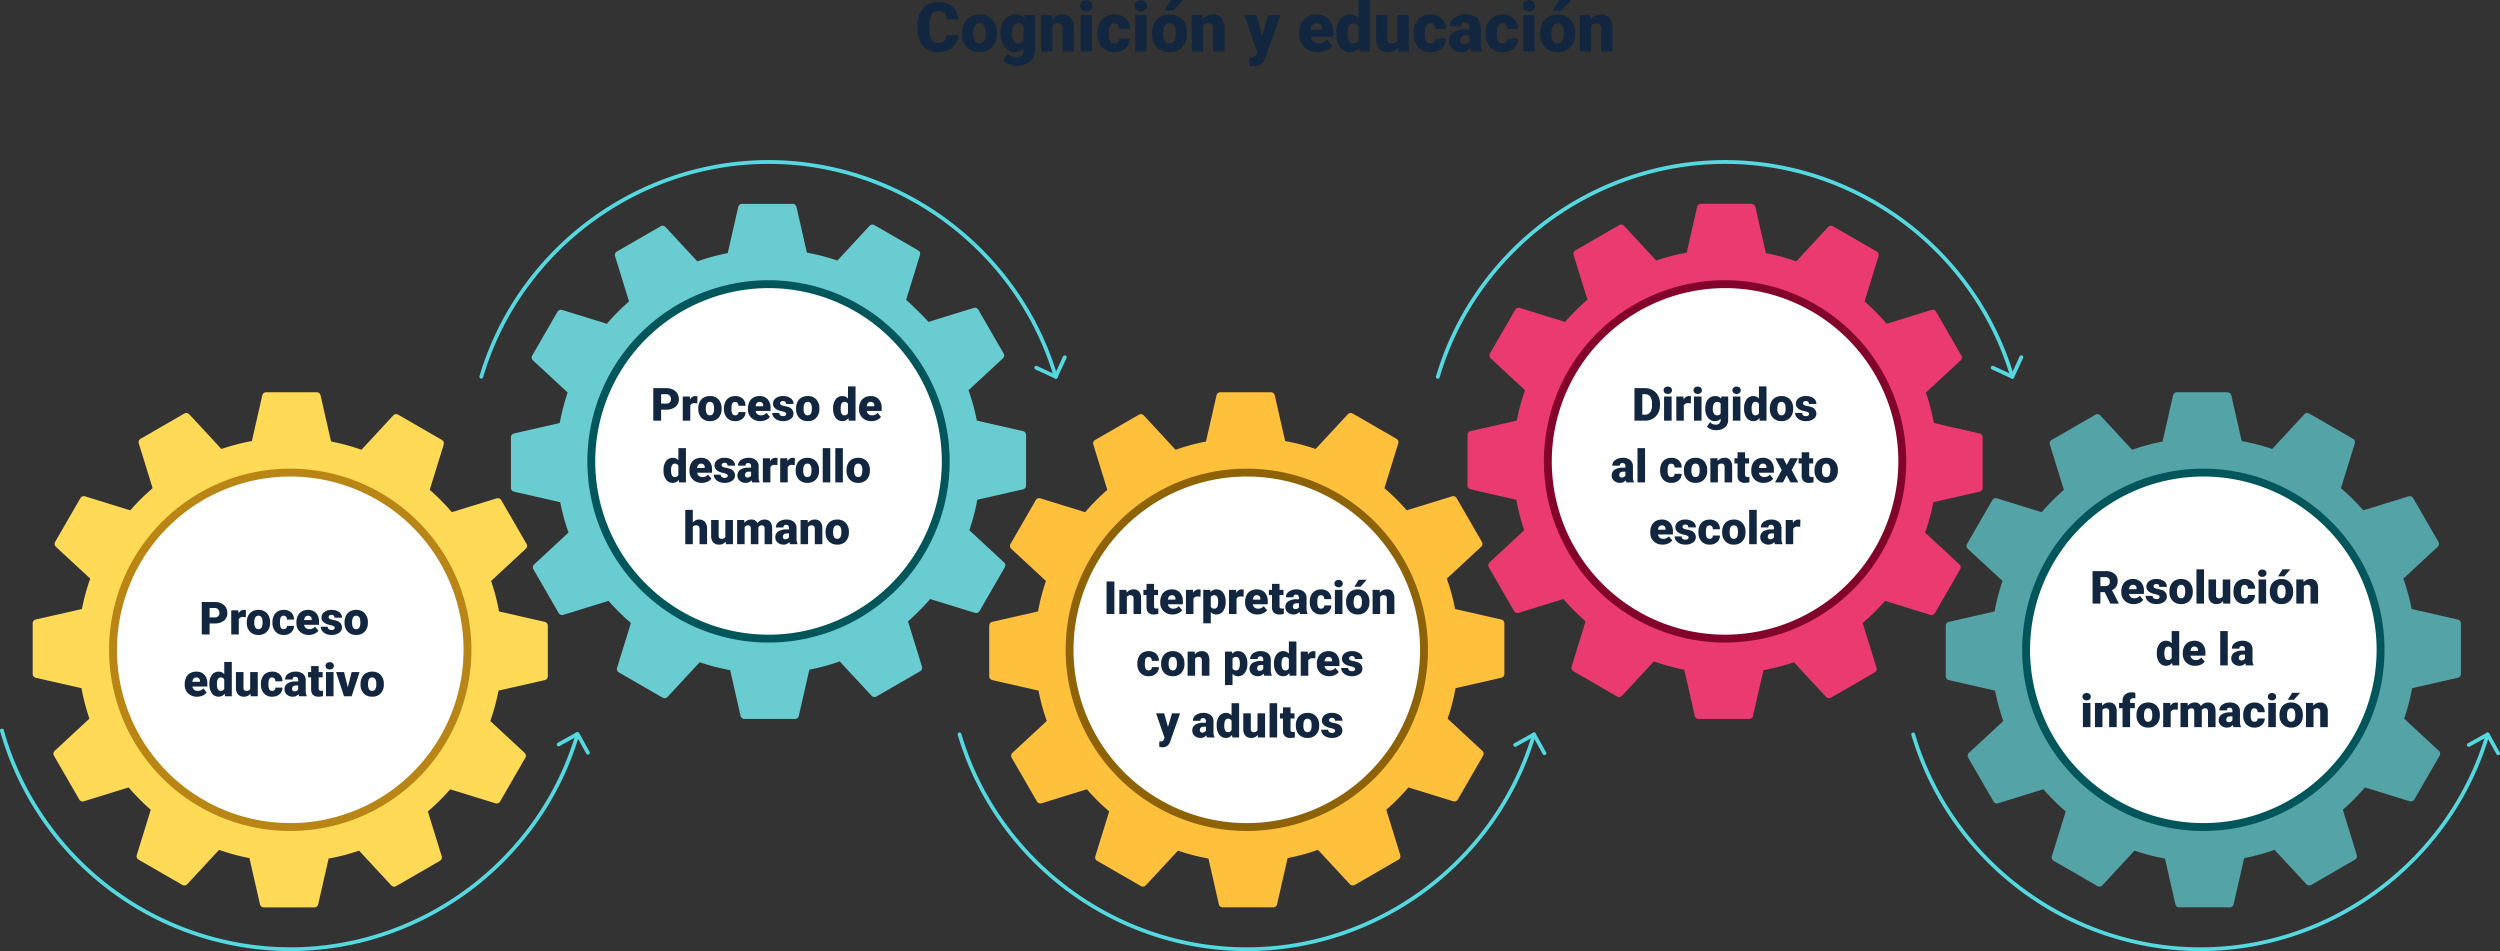 <svg xmlns="http://www.w3.org/2000/svg" xmlns:xlink="http://www.w3.org/1999/xlink" width="1093.224" height="415.911" viewBox="0 0 1093.224 415.911">
  <rect x="0" y="0" width="1093.224" height="415.911" fill="#333333" stroke="none"/>
  <defs>
    <clipPath id="clip-path">
      <rect id="Rectángulo_402594" data-name="Rectángulo 402594" width="1093.224" height="345.905" fill="none"/>
    </clipPath>
  </defs>
  <g id="Grupo_1102697" data-name="Grupo 1102697" transform="translate(-267.444 -7027.994)">
    <g id="Grupo_1102622" data-name="Grupo 1102622" transform="translate(267.444 7098)" clip-path="url(#clip-path)">
      <path id="Trazado_882859" data-name="Trazado 882859" d="M233.552,168.794l-20-4.556a92.346,92.346,0,0,0-3.468-13.323l15.183-14.074a1.724,1.724,0,0,0,.321-2.126L214.53,115.571a1.721,1.721,0,0,0-2-.785l-19.6,6.054a93.911,93.911,0,0,0-9.679-9.771l6.12-19.812a1.723,1.723,0,0,0-.784-2L169.444,78.2a1.727,1.727,0,0,0-2.126.321L153.391,93.548a92.728,92.728,0,0,0-13.286-3.615l-4.6-20.208a1.724,1.724,0,0,0-1.68-1.34H111.715a1.724,1.724,0,0,0-1.68,1.34l-4.556,20A92.348,92.348,0,0,0,92.156,93.2L78.082,78.015a1.727,1.727,0,0,0-2.126-.321L56.812,88.747a1.722,1.722,0,0,0-.785,2l6.055,19.6a93.635,93.635,0,0,0-9.772,9.679L32.5,113.9a1.721,1.721,0,0,0-2,.785L19.444,133.833a1.724,1.724,0,0,0,.321,2.126l15.024,13.927a92.5,92.5,0,0,0-3.615,13.287l-20.206,4.6a1.725,1.725,0,0,0-1.342,1.68v22.107a1.723,1.723,0,0,0,1.342,1.68l20,4.556a92.447,92.447,0,0,0,3.468,13.323L19.257,225.2a1.723,1.723,0,0,0-.322,2.126l11.053,19.145a1.722,1.722,0,0,0,2,.784l19.6-6.055a93.635,93.635,0,0,0,9.679,9.772l-6.12,19.812a1.722,1.722,0,0,0,.785,2l19.144,11.053a1.727,1.727,0,0,0,2.126-.321l13.927-15.024a92.5,92.5,0,0,0,13.287,3.615l4.6,20.208a1.726,1.726,0,0,0,1.682,1.34H132.8a1.723,1.723,0,0,0,1.68-1.34l4.556-20a92.344,92.344,0,0,0,13.323-3.468l14.074,15.183a1.727,1.727,0,0,0,2.126.321l19.145-11.053a1.723,1.723,0,0,0,.784-2l-6.054-19.6a93.766,93.766,0,0,0,9.771-9.679l19.812,6.12a1.722,1.722,0,0,0,2-.784L225.074,228.2a1.724,1.724,0,0,0-.321-2.126L209.729,212.15a92.5,92.5,0,0,0,3.615-13.287l20.208-4.6a1.724,1.724,0,0,0,1.34-1.68V170.474a1.726,1.726,0,0,0-1.34-1.68m-33.8,12.225a77.5,77.5,0,1,1-77.5-77.5,77.585,77.585,0,0,1,77.5,77.5" transform="translate(4.663 33.13)" fill="#ffda57"/>
      <path id="Trazado_882860" data-name="Trazado 882860" d="M110.794,247.049a77.5,77.5,0,1,1,77.5-77.5,77.585,77.585,0,0,1-77.5,77.5" transform="translate(16.13 44.596)" fill="#fff"/>
      <path id="Trazado_882861" data-name="Trazado 882861" d="M111.355,94.34a75.774,75.774,0,1,1-75.774,75.774A75.861,75.861,0,0,1,111.355,94.34m0-3.447a79.221,79.221,0,1,0,79.221,79.221,79.31,79.31,0,0,0-79.221-79.221" transform="translate(15.568 44.034)" fill="#b98515"/>
      <path id="Trazado_882862" data-name="Trazado 882862" d="M126.92,264.763A132.248,132.248,0,0,1,.031,168.549a.83.83,0,1,1,1.6-.45A130.586,130.586,0,0,0,126.92,263.1c57.267,0,108.588-38.379,124.8-93.328a.83.83,0,0,1,1.591.469c-16.423,55.649-68.4,94.517-126.4,94.517" transform="translate(0 81.143)" fill="#54d9e1"/>
      <path id="Trazado_882863" data-name="Trazado 882863" d="M177.647,178.355a.833.833,0,0,1-.726-.426l-4.18-7.494-7.492,4.18a.83.83,0,1,1-.809-1.449l8.216-4.585a.85.85,0,0,1,.631-.074.835.835,0,0,1,.5.395l4.585,8.218a.831.831,0,0,1-.724,1.235" transform="translate(79.458 81.62)" fill="#54d9e1"/>
      <path id="Trazado_882864" data-name="Trazado 882864" d="M374.441,112.273l-20.208-4.6a92.492,92.492,0,0,0-3.615-13.287l15.024-13.927a1.724,1.724,0,0,0,.321-2.126L354.91,59.188a1.721,1.721,0,0,0-2-.785L333.1,64.523c-3.042-3.487-9.771-9.679-9.771-9.679l6.054-19.6a1.723,1.723,0,0,0-.784-2L309.451,22.192a1.727,1.727,0,0,0-2.126.321L293.251,37.7a92.347,92.347,0,0,0-13.323-3.468l-4.556-20a1.723,1.723,0,0,0-1.68-1.34h-22.1a1.726,1.726,0,0,0-1.682,1.34l-4.6,20.208a92.5,92.5,0,0,0-13.287,3.615L218.089,23.023a1.725,1.725,0,0,0-2.126-.322L196.82,33.754a1.722,1.722,0,0,0-.785,2l6.12,19.812a93.918,93.918,0,0,0-9.679,9.771l-19.6-6.054a1.721,1.721,0,0,0-2,.785L159.824,79.213a1.724,1.724,0,0,0,.321,2.126l15.183,14.074a92.346,92.346,0,0,0-3.468,13.323l-20,4.556a1.724,1.724,0,0,0-1.342,1.68v22.107a1.724,1.724,0,0,0,1.342,1.68l20.206,4.6a92.692,92.692,0,0,0,3.615,13.287l-15.024,13.927a1.724,1.724,0,0,0-.321,2.126l11.053,19.144a1.721,1.721,0,0,0,2,.785l19.812-6.12a93.631,93.631,0,0,0,9.772,9.679l-6.055,19.6a1.722,1.722,0,0,0,.785,2l19.144,11.053a1.727,1.727,0,0,0,2.126-.321l14.074-15.183a92.347,92.347,0,0,0,13.323,3.468l4.556,20a1.724,1.724,0,0,0,1.68,1.34h22.107a1.724,1.724,0,0,0,1.68-1.34l4.6-20.208a92.533,92.533,0,0,0,13.286-3.615l13.927,15.024a1.727,1.727,0,0,0,2.126.321l19.145-11.053a1.723,1.723,0,0,0,.784-2l-6.12-19.812a93.632,93.632,0,0,0,9.679-9.772l19.6,6.055a1.722,1.722,0,0,0,2-.784l11.053-19.145a1.724,1.724,0,0,0-.321-2.126l-15.183-14.074a92.44,92.44,0,0,0,3.468-13.323l20-4.556a1.723,1.723,0,0,0,1.341-1.68V113.954a1.724,1.724,0,0,0-1.341-1.68m-33.8,13.243a77.5,77.5,0,1,1-77.5-77.5,77.586,77.586,0,0,1,77.5,77.5" transform="translate(72.918 6.241)" fill="#69ccd1"/>
      <path id="Trazado_882865" data-name="Trazado 882865" d="M251.682,191.547a77.5,77.5,0,1,1,77.5-77.5,77.585,77.585,0,0,1-77.5,77.5" transform="translate(84.385 17.708)" fill="#fff"/>
      <path id="Trazado_882866" data-name="Trazado 882866" d="M252.244,38.839a75.774,75.774,0,1,1-75.774,75.774,75.86,75.86,0,0,1,75.774-75.774m0-3.447a79.221,79.221,0,1,0,79.221,79.221,79.31,79.31,0,0,0-79.221-79.221" transform="translate(83.822 17.146)" fill="#00565a"/>
      <path id="Trazado_882867" data-name="Trazado 882867" d="M393.25,95.581a.83.83,0,0,1-.8-.6C376.238,40.037,324.916,1.66,267.65,1.66S159.06,40.037,142.846,94.986a.83.83,0,0,1-1.591-.469C157.675,38.866,209.652,0,267.65,0s109.973,38.866,126.4,94.517a.829.829,0,0,1-.561,1.03.808.808,0,0,1-.235.034" transform="translate(68.415)" fill="#54d9e1"/>
      <path id="Trazado_882868" data-name="Trazado 882868" d="M314.058,67.718a.837.837,0,0,1-.349-.077l-8.543-3.946a.83.83,0,1,1,.7-1.507l7.792,3.6,3.6-7.789a.83.83,0,0,1,1.507.7l-3.946,8.542a.83.83,0,0,1-.754.482" transform="translate(147.606 27.864)" fill="#54d9e1"/>
      <path id="Trazado_882869" data-name="Trazado 882869" d="M656.218,113.292l-20-4.556a92.364,92.364,0,0,0-3.468-13.323l15.183-14.074a1.724,1.724,0,0,0,.321-2.126L637.2,60.069a1.721,1.721,0,0,0-2-.785l-19.6,6.054a93.764,93.764,0,0,0-9.679-9.771l6.12-19.812a1.723,1.723,0,0,0-.784-2L592.11,22.7a1.725,1.725,0,0,0-2.126.322L576.057,38.046a92.447,92.447,0,0,0-13.287-3.615l-4.6-20.208a1.724,1.724,0,0,0-1.68-1.34H534.381a1.724,1.724,0,0,0-1.68,1.34l-4.556,20A92.346,92.346,0,0,0,514.822,37.7L500.748,22.513a1.727,1.727,0,0,0-2.126-.321L479.478,33.245a1.722,1.722,0,0,0-.785,2l6.055,19.6a93.639,93.639,0,0,0-9.772,9.679L455.164,58.4a1.721,1.721,0,0,0-2,.785L442.11,78.331a1.723,1.723,0,0,0,.322,2.126l15.023,13.927a92.691,92.691,0,0,0-3.615,13.287l-20.206,4.6a1.724,1.724,0,0,0-1.342,1.68V136.06a1.723,1.723,0,0,0,1.342,1.68l20,4.556a92.456,92.456,0,0,0,3.468,13.323l-15.182,14.074a1.723,1.723,0,0,0-.322,2.126l11.053,19.145a1.722,1.722,0,0,0,2,.784l19.6-6.055a93.771,93.771,0,0,0,9.679,9.772l-6.12,19.812a1.722,1.722,0,0,0,.785,2l19.144,11.053a1.727,1.727,0,0,0,2.126-.321l13.927-15.024A92.5,92.5,0,0,0,527.08,216.6l4.6,20.208a1.726,1.726,0,0,0,1.682,1.34h22.105a1.723,1.723,0,0,0,1.68-1.34l4.556-20a92.342,92.342,0,0,0,13.323-3.468L589.1,228.52a1.727,1.727,0,0,0,2.126.321l19.145-11.053a1.723,1.723,0,0,0,.784-2l-6.054-19.6a93.766,93.766,0,0,0,9.771-9.679l19.811,6.12a1.721,1.721,0,0,0,2-.785L647.74,172.7a1.724,1.724,0,0,0-.321-2.126L632.4,156.648a92.545,92.545,0,0,0,3.615-13.287l20.208-4.6a1.724,1.724,0,0,0,1.34-1.68V114.972a1.724,1.724,0,0,0-1.34-1.68m-33.8,12.225a77.5,77.5,0,1,1-77.5-77.5,77.585,77.585,0,0,1,77.5,77.5" transform="translate(209.427 6.241)" fill="#ea3a70"/>
      <path id="Trazado_882870" data-name="Trazado 882870" d="M533.458,191.547a77.5,77.5,0,1,1,77.5-77.5,77.586,77.586,0,0,1-77.5,77.5" transform="translate(220.893 17.708)" fill="#fff"/>
      <path id="Trazado_882871" data-name="Trazado 882871" d="M534.021,38.839a75.774,75.774,0,1,1-75.774,75.774,75.86,75.86,0,0,1,75.774-75.774m0-3.447a79.221,79.221,0,1,0,79.221,79.221,79.31,79.31,0,0,0-79.221-79.221" transform="translate(220.331 17.146)" fill="#83042b"/>
      <path id="Trazado_882872" data-name="Trazado 882872" d="M675.029,95.581a.832.832,0,0,1-.8-.6C658.018,40.037,606.7,1.66,549.43,1.66S440.84,40.037,424.625,94.986a.83.83,0,1,1-1.591-.469C439.457,38.866,491.43,0,549.43,0S659.4,38.866,675.825,94.517a.83.83,0,0,1-.561,1.03.8.8,0,0,1-.235.034" transform="translate(204.925)" fill="#54d9e1"/>
      <path id="Trazado_882873" data-name="Trazado 882873" d="M595.838,67.717a.826.826,0,0,1-.347-.077l-8.543-3.946a.83.83,0,1,1,.695-1.507l7.79,3.6,3.6-7.789a.831.831,0,0,1,1.508.7l-3.947,8.542a.83.83,0,0,1-.754.482" transform="translate(284.117 27.864)" fill="#54d9e1"/>
      <path id="Trazado_882874" data-name="Trazado 882874" d="M515.33,167.775l-20.208-4.6a92.5,92.5,0,0,0-3.615-13.287l15.024-13.927a1.724,1.724,0,0,0,.321-2.126L495.8,114.69a1.721,1.721,0,0,0-2-.785l-19.812,6.12a93.757,93.757,0,0,0-9.771-9.679l6.054-19.6a1.723,1.723,0,0,0-.784-2L450.34,77.694a1.727,1.727,0,0,0-2.126.321L434.14,93.2a92.351,92.351,0,0,0-13.323-3.468l-4.556-20a1.723,1.723,0,0,0-1.68-1.34H392.476a1.723,1.723,0,0,0-1.68,1.34l-4.6,20.208a92.694,92.694,0,0,0-13.287,3.615L358.978,78.524a1.727,1.727,0,0,0-2.126-.321L337.709,89.256a1.722,1.722,0,0,0-.785,2l6.12,19.812a94.061,94.061,0,0,0-9.679,9.771l-19.6-6.054a1.721,1.721,0,0,0-2,.785l-11.053,19.144a1.724,1.724,0,0,0,.321,2.126l15.183,14.074a92.547,92.547,0,0,0-3.468,13.323l-20,4.556a1.726,1.726,0,0,0-1.34,1.68v22.107a1.724,1.724,0,0,0,1.34,1.68l20.208,4.6a92.687,92.687,0,0,0,3.615,13.287l-15.024,13.927a1.724,1.724,0,0,0-.321,2.126l11.053,19.145a1.722,1.722,0,0,0,2,.784l19.812-6.12a93.633,93.633,0,0,0,9.772,9.679l-6.055,19.6a1.722,1.722,0,0,0,.785,2l19.144,11.053a1.727,1.727,0,0,0,2.126-.321l14.074-15.183a92.342,92.342,0,0,0,13.323,3.468l4.556,20a1.726,1.726,0,0,0,1.68,1.34H415.6a1.724,1.724,0,0,0,1.68-1.34l4.6-20.208a92.538,92.538,0,0,0,13.286-3.615L449.1,283.512a1.727,1.727,0,0,0,2.126.321l19.145-11.053a1.723,1.723,0,0,0,.784-2l-6.12-19.812a93.633,93.633,0,0,0,9.679-9.772l19.6,6.055a1.722,1.722,0,0,0,2-.784l11.053-19.145a1.724,1.724,0,0,0-.321-2.126l-15.183-14.074a92.636,92.636,0,0,0,3.469-13.323l20-4.556a1.723,1.723,0,0,0,1.34-1.68V169.456a1.726,1.726,0,0,0-1.34-1.68m-33.8,13.243a77.5,77.5,0,1,1-77.5-77.5,77.586,77.586,0,0,1,77.5,77.5" transform="translate(141.173 33.13)" fill="#ffc03c"/>
      <path id="Trazado_882875" data-name="Trazado 882875" d="M392.571,247.049a77.5,77.5,0,1,1,77.5-77.5,77.586,77.586,0,0,1-77.5,77.5" transform="translate(152.639 44.596)" fill="#fff"/>
      <path id="Trazado_882876" data-name="Trazado 882876" d="M393.133,94.34a75.774,75.774,0,1,1-75.774,75.774A75.861,75.861,0,0,1,393.133,94.34m0-3.447a79.221,79.221,0,1,0,79.221,79.221,79.31,79.31,0,0,0-79.221-79.221" transform="translate(152.077 44.034)" fill="#8e6307"/>
      <path id="Trazado_882877" data-name="Trazado 882877" d="M408.54,264.211c-58,0-109.973-38.868-126.4-94.517a.83.83,0,1,1,1.591-.469c16.216,54.949,67.537,93.328,124.8,93.328s108.588-38.379,124.8-93.328a.83.83,0,1,1,1.591.469c-16.423,55.649-68.4,94.517-126.4,94.517" transform="translate(136.67 81.694)" fill="#54d9e1"/>
      <path id="Trazado_882878" data-name="Trazado 882878" d="M459.416,178.509a.831.831,0,0,1-.726-.426l-4.182-7.494-7.494,4.182a.829.829,0,1,1-.807-1.449l8.218-4.587a.844.844,0,0,1,.629-.074.83.83,0,0,1,.5.395l4.585,8.218a.831.831,0,0,1-.723,1.235" transform="translate(215.961 81.694)" fill="#54d9e1"/>
      <path id="Trazado_882879" data-name="Trazado 882879" d="M797.107,167.775l-20.208-4.6a92.484,92.484,0,0,0-3.615-13.287l15.024-13.927a1.725,1.725,0,0,0,.321-2.126L777.576,114.69a1.721,1.721,0,0,0-2-.785l-19.812,6.12a93.754,93.754,0,0,0-9.771-9.679l6.054-19.6a1.723,1.723,0,0,0-.784-2L732.117,77.694a1.727,1.727,0,0,0-2.126.321L715.917,93.2a92.349,92.349,0,0,0-13.323-3.468l-4.556-20a1.723,1.723,0,0,0-1.68-1.34h-22.1a1.723,1.723,0,0,0-1.68,1.34l-4.6,20.208a92.692,92.692,0,0,0-13.287,3.615L640.755,78.524a1.727,1.727,0,0,0-2.126-.321L619.486,89.256a1.722,1.722,0,0,0-.785,2l6.12,19.812a94.06,94.06,0,0,0-9.679,9.771l-19.6-6.054a1.721,1.721,0,0,0-2,.785L582.49,134.715a1.724,1.724,0,0,0,.321,2.126l15.183,14.074a92.539,92.539,0,0,0-3.468,13.323l-20,4.556a1.725,1.725,0,0,0-1.342,1.68v22.107a1.724,1.724,0,0,0,1.342,1.68l20.206,4.6a92.492,92.492,0,0,0,3.615,13.287l-15.023,13.927A1.723,1.723,0,0,0,583,228.2l11.053,19.145a1.722,1.722,0,0,0,2,.784l19.812-6.12a93.634,93.634,0,0,0,9.772,9.679l-6.055,19.6a1.722,1.722,0,0,0,.785,2l19.144,11.053a1.727,1.727,0,0,0,2.126-.321l14.076-15.183a92.274,92.274,0,0,0,13.322,3.468l4.556,20a1.726,1.726,0,0,0,1.68,1.34h22.106a1.724,1.724,0,0,0,1.68-1.34l4.6-20.208a92.533,92.533,0,0,0,13.286-3.615l13.927,15.024a1.727,1.727,0,0,0,2.126.321l19.145-11.053a1.723,1.723,0,0,0,.784-2l-6.12-19.812a93.646,93.646,0,0,0,9.679-9.772l19.6,6.055a1.722,1.722,0,0,0,2-.784l11.053-19.145a1.724,1.724,0,0,0-.321-2.126l-15.183-14.074A92.628,92.628,0,0,0,777.1,197.8l20-4.556a1.723,1.723,0,0,0,1.341-1.68V169.456a1.726,1.726,0,0,0-1.341-1.68m-33.8,13.243a77.5,77.5,0,1,1-77.5-77.5,77.586,77.586,0,0,1,77.5,77.5" transform="translate(277.681 33.13)" fill="#54a3a7"/>
      <path id="Trazado_882880" data-name="Trazado 882880" d="M674.348,247.049a77.5,77.5,0,1,1,77.5-77.5,77.586,77.586,0,0,1-77.5,77.5" transform="translate(289.148 44.596)" fill="#fff"/>
      <path id="Trazado_882881" data-name="Trazado 882881" d="M674.91,94.34a75.774,75.774,0,1,1-75.774,75.774A75.86,75.86,0,0,1,674.91,94.34m0-3.447a79.221,79.221,0,1,0,79.221,79.221A79.31,79.31,0,0,0,674.91,90.893" transform="translate(288.586 44.034)" fill="#00565a"/>
      <path id="Trazado_882882" data-name="Trazado 882882" d="M689.462,264.211c-58,0-109.972-38.868-126.4-94.517a.83.83,0,0,1,1.593-.469c16.216,54.949,67.537,93.328,124.8,93.328s108.588-38.379,124.8-93.328a.83.83,0,0,1,1.591.469c-16.423,55.649-68.4,94.517-126.4,94.517" transform="translate(272.765 81.694)" fill="#54d9e1"/>
      <path id="Trazado_882883" data-name="Trazado 882883" d="M740.338,178.509a.831.831,0,0,1-.726-.426l-4.182-7.494-7.492,4.182a.83.83,0,0,1-.809-1.449l8.218-4.587a.845.845,0,0,1,.63-.074.83.83,0,0,1,.5.395l4.585,8.218a.831.831,0,0,1-.723,1.235" transform="translate(352.057 81.694)" fill="#54d9e1"/>
    </g>
    <path id="Trazado_882897" data-name="Trazado 882897" d="M-32.612-4.824V0H-36.04V-14.219h5.674a6.608,6.608,0,0,1,2.886.6,4.526,4.526,0,0,1,1.943,1.709,4.667,4.667,0,0,1,.688,2.515,4.114,4.114,0,0,1-1.489,3.325,6.179,6.179,0,0,1-4.087,1.245Zm0-2.646h2.246a2.118,2.118,0,0,0,1.519-.5,1.85,1.85,0,0,0,.522-1.406,2.287,2.287,0,0,0-.537-1.592,1.9,1.9,0,0,0-1.465-.605h-2.285Zm15.83-.117-1.084-.078a1.947,1.947,0,0,0-1.992.977V0h-3.291V-10.566h3.086l.107,1.357a2.548,2.548,0,0,1,2.314-1.553,3.209,3.209,0,0,1,.918.117Zm.42,2.207A6.236,6.236,0,0,1-15.747-8.2a4.4,4.4,0,0,1,1.768-1.9,5.323,5.323,0,0,1,2.705-.664,4.858,4.858,0,0,1,3.74,1.47,5.64,5.64,0,0,1,1.367,4v.117A5.472,5.472,0,0,1-7.539-1.255,4.871,4.871,0,0,1-11.255.2a4.927,4.927,0,0,1-3.623-1.353,5.29,5.29,0,0,1-1.475-3.667Zm3.291.205a3.932,3.932,0,0,0,.459,2.148,1.529,1.529,0,0,0,1.357.684q1.758,0,1.8-2.705v-.332q0-2.842-1.816-2.842-1.65,0-1.787,2.451ZM-.249-2.344A1.464,1.464,0,0,0,.825-2.72,1.379,1.379,0,0,0,1.2-3.77H4.282A3.653,3.653,0,0,1,3.037-.918,4.631,4.631,0,0,1-.171.2,4.689,4.689,0,0,1-3.8-1.25a5.7,5.7,0,0,1-1.328-4v-.137a6.436,6.436,0,0,1,.591-2.827,4.3,4.3,0,0,1,1.7-1.885A5.081,5.081,0,0,1-.2-10.762,4.573,4.573,0,0,1,3.071-9.619a4.053,4.053,0,0,1,1.211,3.1H1.2a1.807,1.807,0,0,0-.4-1.26A1.382,1.382,0,0,0-.278-8.223q-1.279,0-1.494,1.631a11.508,11.508,0,0,0-.068,1.426A4.52,4.52,0,0,0-1.46-2.959,1.319,1.319,0,0,0-.249-2.344ZM10.786.2a5.432,5.432,0,0,1-3.936-1.45,5.008,5.008,0,0,1-1.5-3.774V-5.3a6.489,6.489,0,0,1,.6-2.861A4.395,4.395,0,0,1,7.7-10.083a5.292,5.292,0,0,1,2.734-.679A4.574,4.574,0,0,1,13.95-9.38a5.43,5.43,0,0,1,1.289,3.853v1.279H8.7a2.372,2.372,0,0,0,.771,1.4,2.3,2.3,0,0,0,1.543.508,2.958,2.958,0,0,0,2.441-1.094l1.5,1.777A4.2,4.2,0,0,1,13.213-.308,5.891,5.891,0,0,1,10.786.2Zm-.371-8.418Q8.97-8.223,8.7-6.309h3.32v-.254a1.63,1.63,0,0,0-.4-1.226A1.593,1.593,0,0,0,10.415-8.223Zm11.68,5.254a.76.76,0,0,0-.439-.674,6.685,6.685,0,0,0-1.67-.527,7.615,7.615,0,0,1-2.031-.718,3.4,3.4,0,0,1-1.221-1.079,2.577,2.577,0,0,1-.42-1.455,2.92,2.92,0,0,1,1.2-2.4,4.948,4.948,0,0,1,3.145-.942,5.482,5.482,0,0,1,3.359.947,2.962,2.962,0,0,1,1.27,2.49h-3.3q0-1.27-1.338-1.27a1.326,1.326,0,0,0-.869.288.892.892,0,0,0-.352.718.819.819,0,0,0,.43.713,4.06,4.06,0,0,0,1.372.449,11.857,11.857,0,0,1,1.655.42,3.007,3.007,0,0,1,2.383,2.939A2.767,2.767,0,0,1,23.984-.713,5.631,5.631,0,0,1,20.659.2a5.747,5.747,0,0,1-2.422-.488,4.05,4.05,0,0,1-1.66-1.328,3.007,3.007,0,0,1-.6-1.768h3.076a1.272,1.272,0,0,0,.488,1.069,2.009,2.009,0,0,0,1.2.337,1.58,1.58,0,0,0,1.011-.273A.875.875,0,0,0,22.095-2.969Zm4.3-2.412A6.236,6.236,0,0,1,27.007-8.2a4.4,4.4,0,0,1,1.768-1.9,5.323,5.323,0,0,1,2.705-.664,4.858,4.858,0,0,1,3.74,1.47,5.64,5.64,0,0,1,1.367,4v.117a5.472,5.472,0,0,1-1.372,3.921A4.871,4.871,0,0,1,31.5.2a4.927,4.927,0,0,1-3.623-1.353A5.29,5.29,0,0,1,26.4-4.824Zm3.291.205a3.932,3.932,0,0,0,.459,2.148,1.529,1.529,0,0,0,1.357.684q1.758,0,1.8-2.705v-.332q0-2.842-1.816-2.842-1.65,0-1.787,2.451ZM-38.066,27.2A5.432,5.432,0,0,1-42,25.745a5.008,5.008,0,0,1-1.5-3.774V21.7a6.489,6.489,0,0,1,.6-2.861,4.395,4.395,0,0,1,1.753-1.919,5.292,5.292,0,0,1,2.734-.679A4.574,4.574,0,0,1-34.9,17.62a5.43,5.43,0,0,1,1.289,3.853v1.279h-6.543a2.372,2.372,0,0,0,.771,1.4,2.3,2.3,0,0,0,1.543.508A2.958,2.958,0,0,0-35.4,23.563l1.5,1.777a4.2,4.2,0,0,1-1.743,1.353A5.891,5.891,0,0,1-38.066,27.2Zm-.371-8.418q-1.445,0-1.719,1.914h3.32v-.254a1.63,1.63,0,0,0-.4-1.226A1.593,1.593,0,0,0-38.437,18.777Zm5.732,2.861a6.455,6.455,0,0,1,1.084-3.955,3.568,3.568,0,0,1,3.027-1.445,3.035,3.035,0,0,1,2.383,1.113V12h3.3V27h-2.959l-.166-1.133A3.116,3.116,0,0,1-28.613,27.2,3.562,3.562,0,0,1-31.6,25.75,6.659,6.659,0,0,1-32.705,21.639Zm3.291.205q0,2.813,1.641,2.813a1.62,1.62,0,0,0,1.563-.918V19.715a1.576,1.576,0,0,0-1.543-.937q-1.523,0-1.65,2.461Zm14.668,4.014A3.393,3.393,0,0,1-17.568,27.2,3.328,3.328,0,0,1-20.2,26.185a4.251,4.251,0,0,1-.894-2.905V16.434H-17.8V23.3a1.183,1.183,0,0,0,1.318,1.357,1.72,1.72,0,0,0,1.611-.811V16.434h3.311V27h-3.086Zm9.453-1.2a1.464,1.464,0,0,0,1.074-.376,1.379,1.379,0,0,0,.371-1.05H-.762a3.653,3.653,0,0,1-1.245,2.852A4.631,4.631,0,0,1-5.215,27.2,4.689,4.689,0,0,1-8.848,25.75a5.7,5.7,0,0,1-1.328-4v-.137a6.436,6.436,0,0,1,.591-2.827,4.3,4.3,0,0,1,1.7-1.885,5.081,5.081,0,0,1,2.637-.659,4.573,4.573,0,0,1,3.271,1.143,4.053,4.053,0,0,1,1.211,3.1H-3.848a1.807,1.807,0,0,0-.4-1.26,1.382,1.382,0,0,0-1.074-.439q-1.279,0-1.494,1.631a11.508,11.508,0,0,0-.068,1.426A4.52,4.52,0,0,0-6.5,24.041,1.319,1.319,0,0,0-5.293,24.656ZM6.582,27a3.716,3.716,0,0,1-.312-.947A3.06,3.06,0,0,1,3.73,27.2a3.749,3.749,0,0,1-2.539-.9A2.875,2.875,0,0,1,.146,24.021a2.955,2.955,0,0,1,1.27-2.6,6.468,6.468,0,0,1,3.691-.879H6.123v-.559q0-1.462-1.26-1.462a1.03,1.03,0,0,0-1.172,1.158H.4a2.95,2.95,0,0,1,1.3-2.487,5.479,5.479,0,0,1,3.325-.956,4.8,4.8,0,0,1,3.193.986,3.429,3.429,0,0,1,1.2,2.705v4.678a4.79,4.79,0,0,0,.449,2.227V27ZM4.521,24.852a1.836,1.836,0,0,0,1.021-.264,1.653,1.653,0,0,0,.581-.6V22.3H5.166q-1.719,0-1.719,1.543a.942.942,0,0,0,.3.728A1.1,1.1,0,0,0,4.521,24.852ZM15.078,13.807v2.627h1.738v2.285H15.078v4.834a1.234,1.234,0,0,0,.215.83,1.152,1.152,0,0,0,.85.234,4.828,4.828,0,0,0,.82-.059v2.354a6.074,6.074,0,0,1-1.855.283,3.448,3.448,0,0,1-2.51-.8,3.282,3.282,0,0,1-.811-2.432V18.719H10.439V16.434h1.348V13.807ZM21.582,27h-3.3V16.434h3.3Zm-3.5-13.3a1.482,1.482,0,0,1,.508-1.159,2.149,2.149,0,0,1,2.637,0,1.577,1.577,0,0,1,0,2.319,2.149,2.149,0,0,1-2.637,0A1.482,1.482,0,0,1,18.086,13.7Zm9.736,9.385,1.67-6.65h3.467L29.512,27H26.152L22.705,16.434h3.477Zm5.557-1.465a6.236,6.236,0,0,1,.615-2.817,4.4,4.4,0,0,1,1.768-1.9,5.323,5.323,0,0,1,2.705-.664,4.858,4.858,0,0,1,3.74,1.47,5.64,5.64,0,0,1,1.367,4v.117A5.472,5.472,0,0,1,42.2,25.745a4.871,4.871,0,0,1-3.716,1.45,4.927,4.927,0,0,1-3.623-1.353,5.29,5.29,0,0,1-1.475-3.667Zm3.291.205a3.932,3.932,0,0,0,.459,2.148,1.529,1.529,0,0,0,1.357.684q1.758,0,1.8-2.705v-.332q0-2.842-1.816-2.842-1.65,0-1.787,2.451Z" transform="translate(391.718 7305.453)" fill="#12263f"/>
    <path id="Trazado_882896" data-name="Trazado 882896" d="M-43.936-5.029h-1.855V0h-3.428V-14.219h5.6A6.246,6.246,0,0,1-39.668-13.1a3.8,3.8,0,0,1,1.426,3.17,4.616,4.616,0,0,1-.6,2.458,4.263,4.263,0,0,1-1.88,1.58l2.969,5.741V0h-3.672Zm-1.855-2.637h2.168a1.946,1.946,0,0,0,1.47-.514,1.987,1.987,0,0,0,.493-1.434,2.01,2.01,0,0,0-.5-1.444,1.928,1.928,0,0,0-1.465-.524h-2.168ZM-31.211.2a5.432,5.432,0,0,1-3.936-1.45,5.008,5.008,0,0,1-1.5-3.774V-5.3a6.489,6.489,0,0,1,.6-2.861A4.395,4.395,0,0,1-34.3-10.083a5.292,5.292,0,0,1,2.734-.679A4.574,4.574,0,0,1-28.047-9.38a5.43,5.43,0,0,1,1.289,3.853v1.279H-33.3a2.372,2.372,0,0,0,.771,1.4,2.3,2.3,0,0,0,1.543.508,2.958,2.958,0,0,0,2.441-1.094l1.5,1.777A4.2,4.2,0,0,1-28.784-.308,5.891,5.891,0,0,1-31.211.2Zm-.371-8.418q-1.445,0-1.719,1.914h3.32v-.254a1.63,1.63,0,0,0-.4-1.226A1.593,1.593,0,0,0-31.582-8.223ZM-19.9-2.969a.76.76,0,0,0-.439-.674,6.685,6.685,0,0,0-1.67-.527,7.615,7.615,0,0,1-2.031-.718,3.4,3.4,0,0,1-1.221-1.079,2.577,2.577,0,0,1-.42-1.455,2.92,2.92,0,0,1,1.2-2.4,4.948,4.948,0,0,1,3.145-.942,5.482,5.482,0,0,1,3.359.947,2.962,2.962,0,0,1,1.27,2.49h-3.3q0-1.27-1.338-1.27a1.326,1.326,0,0,0-.869.288.892.892,0,0,0-.352.718.819.819,0,0,0,.43.713,4.06,4.06,0,0,0,1.372.449,11.857,11.857,0,0,1,1.655.42,3.007,3.007,0,0,1,2.383,2.939A2.767,2.767,0,0,1-18.013-.713,5.631,5.631,0,0,1-21.338.2,5.747,5.747,0,0,1-23.76-.293a4.05,4.05,0,0,1-1.66-1.328,3.007,3.007,0,0,1-.6-1.768h3.076a1.272,1.272,0,0,0,.488,1.069,2.009,2.009,0,0,0,1.2.337,1.58,1.58,0,0,0,1.011-.273A.875.875,0,0,0-19.9-2.969Zm4.3-2.412A6.236,6.236,0,0,1-14.99-8.2a4.4,4.4,0,0,1,1.768-1.9,5.323,5.323,0,0,1,2.705-.664,4.858,4.858,0,0,1,3.74,1.47,5.64,5.64,0,0,1,1.367,4v.117A5.472,5.472,0,0,1-6.782-1.255,4.871,4.871,0,0,1-10.5.2a4.927,4.927,0,0,1-3.623-1.353A5.29,5.29,0,0,1-15.6-4.824Zm3.291.205a3.932,3.932,0,0,0,.459,2.148,1.529,1.529,0,0,0,1.357.684q1.758,0,1.8-2.705v-.332q0-2.842-1.816-2.842-1.65,0-1.787,2.451ZM-.488,0h-3.3V-15h3.3Zm8.32-1.143A3.393,3.393,0,0,1,5.01.2,3.328,3.328,0,0,1,2.378-.815a4.251,4.251,0,0,1-.894-2.905v-6.846H4.775V-3.7A1.183,1.183,0,0,0,6.094-2.344a1.72,1.72,0,0,0,1.611-.811v-7.412h3.311V0H7.93Zm9.453-1.2a1.464,1.464,0,0,0,1.074-.376,1.379,1.379,0,0,0,.371-1.05h3.086A3.653,3.653,0,0,1,20.571-.918,4.631,4.631,0,0,1,17.363.2,4.689,4.689,0,0,1,13.73-1.25a5.7,5.7,0,0,1-1.328-4v-.137a6.436,6.436,0,0,1,.591-2.827A4.3,4.3,0,0,1,14.7-10.1a5.081,5.081,0,0,1,2.637-.659,4.573,4.573,0,0,1,3.271,1.143,4.053,4.053,0,0,1,1.211,3.1H18.73a1.807,1.807,0,0,0-.4-1.26,1.382,1.382,0,0,0-1.074-.439q-1.279,0-1.494,1.631a11.508,11.508,0,0,0-.068,1.426,4.52,4.52,0,0,0,.381,2.207A1.319,1.319,0,0,0,17.285-2.344ZM26.68,0h-3.3V-10.566h3.3Zm-3.5-13.3a1.482,1.482,0,0,1,.508-1.159,1.909,1.909,0,0,1,1.318-.452,1.909,1.909,0,0,1,1.318.452,1.482,1.482,0,0,1,.508,1.159,1.482,1.482,0,0,1-.508,1.159,1.909,1.909,0,0,1-1.318.452,1.909,1.909,0,0,1-1.318-.452A1.482,1.482,0,0,1,23.184-13.3Zm5.107,7.92A6.236,6.236,0,0,1,28.906-8.2a4.4,4.4,0,0,1,1.768-1.9,5.323,5.323,0,0,1,2.705-.664,4.858,4.858,0,0,1,3.74,1.47,5.64,5.64,0,0,1,1.367,4v.117a5.472,5.472,0,0,1-1.372,3.921A4.871,4.871,0,0,1,33.4.2a4.927,4.927,0,0,1-3.623-1.353A5.29,5.29,0,0,1,28.3-4.824Zm3.291.205a3.932,3.932,0,0,0,.459,2.148,1.529,1.529,0,0,0,1.357.684q1.758,0,1.8-2.705v-.332q0-2.842-1.816-2.842-1.65,0-1.787,2.451ZM33.828-15H37.3L34.59-11.934l-2.686,0Zm9.131,4.434.107,1.24a3.583,3.583,0,0,1,3.018-1.436,3.015,3.015,0,0,1,2.466.986,4.7,4.7,0,0,1,.845,2.969V0h-3.3V-6.67a1.783,1.783,0,0,0-.322-1.177A1.491,1.491,0,0,0,44.6-8.223a1.569,1.569,0,0,0-1.436.762V0H39.873V-10.566ZM-21.108,21.639a6.455,6.455,0,0,1,1.084-3.955A3.568,3.568,0,0,1-17,16.238a3.035,3.035,0,0,1,2.383,1.113V12h3.3V27h-2.959l-.166-1.133A3.116,3.116,0,0,1-17.017,27.2,3.562,3.562,0,0,1-20,25.75,6.659,6.659,0,0,1-21.108,21.639Zm3.291.205q0,2.813,1.641,2.813a1.62,1.62,0,0,0,1.563-.918V19.715a1.576,1.576,0,0,0-1.543-.937q-1.523,0-1.65,2.461ZM-4.331,27.2a5.432,5.432,0,0,1-3.936-1.45,5.008,5.008,0,0,1-1.5-3.774V21.7a6.489,6.489,0,0,1,.6-2.861,4.395,4.395,0,0,1,1.753-1.919,5.292,5.292,0,0,1,2.734-.679A4.574,4.574,0,0,1-1.167,17.62,5.43,5.43,0,0,1,.122,21.473v1.279H-6.421a2.372,2.372,0,0,0,.771,1.4,2.3,2.3,0,0,0,1.543.508,2.958,2.958,0,0,0,2.441-1.094l1.5,1.777A4.2,4.2,0,0,1-1.9,26.692,5.891,5.891,0,0,1-4.331,27.2ZM-4.7,18.777q-1.445,0-1.719,1.914H-3.1v-.254a1.63,1.63,0,0,0-.4-1.226A1.593,1.593,0,0,0-4.7,18.777ZM9.9,27H6.6V12H9.9Zm7.979,0a3.716,3.716,0,0,1-.312-.947A3.06,3.06,0,0,1,15.024,27.2a3.749,3.749,0,0,1-2.539-.9,2.875,2.875,0,0,1-1.045-2.271,2.955,2.955,0,0,1,1.27-2.6,6.468,6.468,0,0,1,3.691-.879h1.016v-.559q0-1.462-1.26-1.462a1.03,1.03,0,0,0-1.172,1.158H11.694A2.95,2.95,0,0,1,13,17.194a5.479,5.479,0,0,1,3.325-.956,4.8,4.8,0,0,1,3.193.986,3.429,3.429,0,0,1,1.2,2.705v4.678a4.79,4.79,0,0,0,.449,2.227V27Zm-2.061-2.148a1.836,1.836,0,0,0,1.021-.264,1.653,1.653,0,0,0,.581-.6V22.3H16.46q-1.719,0-1.719,1.543a.942.942,0,0,0,.3.728A1.1,1.1,0,0,0,15.815,24.852ZM-50.142,54h-3.3V43.434h3.3Zm-3.5-13.3a1.482,1.482,0,0,1,.508-1.159,1.909,1.909,0,0,1,1.318-.452,1.909,1.909,0,0,1,1.318.452,1.482,1.482,0,0,1,.508,1.159,1.482,1.482,0,0,1-.508,1.159,1.909,1.909,0,0,1-1.318.452,1.909,1.909,0,0,1-1.318-.452A1.482,1.482,0,0,1-53.638,40.7Zm8.545,2.734.107,1.24a3.583,3.583,0,0,1,3.018-1.436,3.015,3.015,0,0,1,2.466.986,4.7,4.7,0,0,1,.845,2.969V54h-3.3V47.33a1.783,1.783,0,0,0-.322-1.177,1.491,1.491,0,0,0-1.172-.376,1.569,1.569,0,0,0-1.436.762V54h-3.291V43.434ZM-36.108,54V45.719h-1.533V43.434h1.533v-.84a3.651,3.651,0,0,1,1.064-2.8,4.206,4.206,0,0,1,2.988-1A6.544,6.544,0,0,1-30.513,39l.01,2.422a3.007,3.007,0,0,0-.811-.088q-1.494,0-1.494,1.289v.811h2.061v2.285h-2.061V54Zm6.1-5.381A6.236,6.236,0,0,1-29.39,45.8a4.4,4.4,0,0,1,1.768-1.9,5.323,5.323,0,0,1,2.705-.664,4.858,4.858,0,0,1,3.74,1.47,5.64,5.64,0,0,1,1.367,4v.117a5.472,5.472,0,0,1-1.372,3.921A4.871,4.871,0,0,1-24.9,54.2a4.927,4.927,0,0,1-3.623-1.353A5.29,5.29,0,0,1-30,49.176Zm3.291.205a3.932,3.932,0,0,0,.459,2.148,1.529,1.529,0,0,0,1.357.684q1.758,0,1.8-2.705v-.332q0-2.842-1.816-2.842-1.65,0-1.787,2.451Zm14.746-2.412-1.084-.078a1.947,1.947,0,0,0-1.992.977V54h-3.291V43.434h3.086l.107,1.357a2.548,2.548,0,0,1,2.314-1.553,3.209,3.209,0,0,1,.918.117Zm4.3-2.979.107,1.24a3.633,3.633,0,0,1,3.018-1.436A2.675,2.675,0,0,1-1.841,44.83a3.516,3.516,0,0,1,3.105-1.592q3.213,0,3.3,3.887V54h-3.3V47.33a2.014,2.014,0,0,0-.273-1.182,1.164,1.164,0,0,0-1-.371,1.559,1.559,0,0,0-1.455.869l.01.137V54h-3.3V47.35a2.117,2.117,0,0,0-.264-1.2,1.161,1.161,0,0,0-1.006-.371,1.578,1.578,0,0,0-1.445.869V54h-3.291V43.434ZM12.4,54a3.716,3.716,0,0,1-.312-.947A3.06,3.06,0,0,1,9.546,54.2a3.749,3.749,0,0,1-2.539-.9,2.875,2.875,0,0,1-1.045-2.271,2.955,2.955,0,0,1,1.27-2.6,6.468,6.468,0,0,1,3.691-.879h1.016v-.559q0-1.462-1.26-1.462a1.03,1.03,0,0,0-1.172,1.158H6.216a2.95,2.95,0,0,1,1.3-2.487,5.479,5.479,0,0,1,3.325-.956,4.8,4.8,0,0,1,3.193.986,3.429,3.429,0,0,1,1.2,2.705v4.678a4.79,4.79,0,0,0,.449,2.227V54Zm-2.061-2.148a1.836,1.836,0,0,0,1.021-.264,1.653,1.653,0,0,0,.581-.6V49.3h-.957q-1.719,0-1.719,1.543a.942.942,0,0,0,.3.728A1.1,1.1,0,0,0,10.337,51.852Zm11.191-.2A1.464,1.464,0,0,0,22.6,51.28a1.379,1.379,0,0,0,.371-1.05H26.06a3.653,3.653,0,0,1-1.245,2.852A4.631,4.631,0,0,1,21.606,54.2a4.689,4.689,0,0,1-3.633-1.445,5.7,5.7,0,0,1-1.328-4v-.137a6.436,6.436,0,0,1,.591-2.827,4.3,4.3,0,0,1,1.7-1.885,5.081,5.081,0,0,1,2.637-.659,4.573,4.573,0,0,1,3.271,1.143,4.053,4.053,0,0,1,1.211,3.1H22.974a1.807,1.807,0,0,0-.4-1.26,1.382,1.382,0,0,0-1.074-.439q-1.279,0-1.494,1.631a11.508,11.508,0,0,0-.068,1.426,4.52,4.52,0,0,0,.381,2.207A1.319,1.319,0,0,0,21.528,51.656ZM30.923,54h-3.3V43.434h3.3Zm-3.5-13.3a1.482,1.482,0,0,1,.508-1.159,2.149,2.149,0,0,1,2.637,0,1.577,1.577,0,0,1,0,2.319,2.149,2.149,0,0,1-2.637,0A1.482,1.482,0,0,1,27.427,40.7Zm5.107,7.92a6.236,6.236,0,0,1,.615-2.817,4.4,4.4,0,0,1,1.768-1.9,5.323,5.323,0,0,1,2.705-.664,4.858,4.858,0,0,1,3.74,1.47,5.64,5.64,0,0,1,1.367,4v.117a5.472,5.472,0,0,1-1.372,3.921,4.871,4.871,0,0,1-3.716,1.45,4.927,4.927,0,0,1-3.623-1.353,5.29,5.29,0,0,1-1.475-3.667Zm3.291.205a3.932,3.932,0,0,0,.459,2.148,1.529,1.529,0,0,0,1.357.684q1.758,0,1.8-2.705v-.332q0-2.842-1.816-2.842-1.65,0-1.787,2.451ZM38.071,39h3.477l-2.715,3.066-2.686,0ZM47.2,43.434l.107,1.24a3.583,3.583,0,0,1,3.018-1.436,3.015,3.015,0,0,1,2.466.986,4.7,4.7,0,0,1,.845,2.969V54h-3.3V47.33a1.783,1.783,0,0,0-.322-1.177,1.491,1.491,0,0,0-1.172-.376,1.569,1.569,0,0,0-1.436.762V54H44.116V43.434Z" transform="translate(1231.718 7291.953)" fill="#12263f"/>
    <path id="Trazado_882898" data-name="Trazado 882898" d="M-46.172-4.824V0H-49.6V-14.219h5.674a6.608,6.608,0,0,1,2.886.6A4.526,4.526,0,0,1-39.1-11.909a4.667,4.667,0,0,1,.688,2.515A4.114,4.114,0,0,1-39.9-6.069a6.179,6.179,0,0,1-4.087,1.245Zm0-2.646h2.246a2.118,2.118,0,0,0,1.519-.5,1.85,1.85,0,0,0,.522-1.406,2.287,2.287,0,0,0-.537-1.592,1.9,1.9,0,0,0-1.465-.605h-2.285Zm15.83-.117-1.084-.078a1.947,1.947,0,0,0-1.992.977V0h-3.291V-10.566h3.086l.107,1.357A2.548,2.548,0,0,1-31.2-10.762a3.209,3.209,0,0,1,.918.117Zm.42,2.207A6.236,6.236,0,0,1-29.307-8.2a4.4,4.4,0,0,1,1.768-1.9,5.323,5.323,0,0,1,2.705-.664,4.858,4.858,0,0,1,3.74,1.47,5.64,5.64,0,0,1,1.367,4v.117A5.472,5.472,0,0,1-21.1-1.255,4.871,4.871,0,0,1-24.814.2a4.927,4.927,0,0,1-3.623-1.353,5.29,5.29,0,0,1-1.475-3.667Zm3.291.205a3.932,3.932,0,0,0,.459,2.148,1.529,1.529,0,0,0,1.357.684q1.758,0,1.8-2.705v-.332q0-2.842-1.816-2.842-1.65,0-1.787,2.451Zm12.822,2.832a1.464,1.464,0,0,0,1.074-.376,1.379,1.379,0,0,0,.371-1.05h3.086A3.653,3.653,0,0,1-10.522-.918,4.631,4.631,0,0,1-13.73.2,4.689,4.689,0,0,1-17.363-1.25a5.7,5.7,0,0,1-1.328-4v-.137A6.436,6.436,0,0,1-18.1-8.218,4.3,4.3,0,0,1-16.4-10.1a5.081,5.081,0,0,1,2.637-.659,4.573,4.573,0,0,1,3.271,1.143,4.053,4.053,0,0,1,1.211,3.1h-3.086a1.807,1.807,0,0,0-.4-1.26,1.382,1.382,0,0,0-1.074-.439q-1.279,0-1.494,1.631A11.508,11.508,0,0,0-15.4-5.166a4.52,4.52,0,0,0,.381,2.207A1.319,1.319,0,0,0-13.809-2.344ZM-2.773.2a5.432,5.432,0,0,1-3.936-1.45,5.008,5.008,0,0,1-1.5-3.774V-5.3a6.489,6.489,0,0,1,.6-2.861,4.395,4.395,0,0,1,1.753-1.919,5.292,5.292,0,0,1,2.734-.679A4.574,4.574,0,0,1,.391-9.38,5.43,5.43,0,0,1,1.68-5.527v1.279H-4.863a2.372,2.372,0,0,0,.771,1.4,2.3,2.3,0,0,0,1.543.508A2.958,2.958,0,0,0-.107-3.437L1.4-1.66A4.2,4.2,0,0,1-.347-.308,5.891,5.891,0,0,1-2.773.2Zm-.371-8.418q-1.445,0-1.719,1.914h3.32v-.254a1.63,1.63,0,0,0-.4-1.226A1.593,1.593,0,0,0-3.145-8.223ZM8.535-2.969A.76.76,0,0,0,8.1-3.643a6.685,6.685,0,0,0-1.67-.527,7.615,7.615,0,0,1-2.031-.718A3.4,3.4,0,0,1,3.174-5.967a2.577,2.577,0,0,1-.42-1.455,2.92,2.92,0,0,1,1.2-2.4A4.948,4.948,0,0,1,7.1-10.762a5.482,5.482,0,0,1,3.359.947,2.962,2.962,0,0,1,1.27,2.49h-3.3q0-1.27-1.338-1.27a1.326,1.326,0,0,0-.869.288.892.892,0,0,0-.352.718.819.819,0,0,0,.43.713,4.06,4.06,0,0,0,1.372.449,11.857,11.857,0,0,1,1.655.42,3.007,3.007,0,0,1,2.383,2.939A2.767,2.767,0,0,1,10.425-.713,5.632,5.632,0,0,1,7.1.2,5.747,5.747,0,0,1,4.678-.293a4.05,4.05,0,0,1-1.66-1.328,3.007,3.007,0,0,1-.6-1.768H5.5a1.272,1.272,0,0,0,.488,1.069,2.009,2.009,0,0,0,1.2.337A1.58,1.58,0,0,0,8.2-2.256.875.875,0,0,0,8.535-2.969Zm4.3-2.412A6.236,6.236,0,0,1,13.447-8.2a4.4,4.4,0,0,1,1.768-1.9,5.323,5.323,0,0,1,2.705-.664,4.858,4.858,0,0,1,3.74,1.47,5.64,5.64,0,0,1,1.367,4v.117a5.472,5.472,0,0,1-1.372,3.921A4.871,4.871,0,0,1,17.939.2a4.927,4.927,0,0,1-3.623-1.353,5.29,5.29,0,0,1-1.475-3.667Zm3.291.205a3.932,3.932,0,0,0,.459,2.148,1.529,1.529,0,0,0,1.357.684q1.758,0,1.8-2.705v-.332q0-2.842-1.816-2.842-1.65,0-1.787,2.451Zm12.92-.186a6.455,6.455,0,0,1,1.084-3.955,3.568,3.568,0,0,1,3.027-1.445,3.035,3.035,0,0,1,2.383,1.113V-15h3.3V0H35.879l-.166-1.133A3.116,3.116,0,0,1,33.135.2,3.562,3.562,0,0,1,30.146-1.25,6.659,6.659,0,0,1,29.043-5.361Zm3.291.205q0,2.813,1.641,2.813a1.62,1.62,0,0,0,1.563-.918V-7.285a1.576,1.576,0,0,0-1.543-.937q-1.523,0-1.65,2.461ZM45.82.2a5.432,5.432,0,0,1-3.936-1.45,5.008,5.008,0,0,1-1.5-3.774V-5.3a6.489,6.489,0,0,1,.6-2.861,4.395,4.395,0,0,1,1.753-1.919,5.292,5.292,0,0,1,2.734-.679A4.574,4.574,0,0,1,48.984-9.38a5.43,5.43,0,0,1,1.289,3.853v1.279H43.73a2.372,2.372,0,0,0,.771,1.4,2.3,2.3,0,0,0,1.543.508,2.958,2.958,0,0,0,2.441-1.094l1.5,1.777A4.2,4.2,0,0,1,48.247-.308,5.891,5.891,0,0,1,45.82.2Zm-.371-8.418Q44-8.223,43.73-6.309h3.32v-.254a1.63,1.63,0,0,0-.4-1.226A1.593,1.593,0,0,0,45.449-8.223ZM-45.122,21.639a6.455,6.455,0,0,1,1.084-3.955,3.568,3.568,0,0,1,3.027-1.445,3.035,3.035,0,0,1,2.383,1.113V12h3.3V27h-2.959l-.166-1.133A3.116,3.116,0,0,1-41.03,27.2a3.562,3.562,0,0,1-2.988-1.445A6.659,6.659,0,0,1-45.122,21.639Zm3.291.205q0,2.813,1.641,2.813a1.62,1.62,0,0,0,1.563-.918V19.715a1.576,1.576,0,0,0-1.543-.937q-1.523,0-1.65,2.461ZM-28.345,27.2a5.432,5.432,0,0,1-3.936-1.45,5.008,5.008,0,0,1-1.5-3.774V21.7a6.489,6.489,0,0,1,.6-2.861,4.395,4.395,0,0,1,1.753-1.919,5.292,5.292,0,0,1,2.734-.679,4.574,4.574,0,0,1,3.516,1.382,5.43,5.43,0,0,1,1.289,3.853v1.279h-6.543a2.372,2.372,0,0,0,.771,1.4,2.3,2.3,0,0,0,1.543.508,2.958,2.958,0,0,0,2.441-1.094l1.5,1.777a4.2,4.2,0,0,1-1.743,1.353A5.891,5.891,0,0,1-28.345,27.2Zm-.371-8.418q-1.445,0-1.719,1.914h3.32v-.254a1.63,1.63,0,0,0-.4-1.226A1.593,1.593,0,0,0-28.716,18.777Zm11.68,5.254a.76.76,0,0,0-.439-.674,6.684,6.684,0,0,0-1.67-.527,7.615,7.615,0,0,1-2.031-.718A3.4,3.4,0,0,1-22.4,21.033a2.577,2.577,0,0,1-.42-1.455,2.92,2.92,0,0,1,1.2-2.4,4.948,4.948,0,0,1,3.145-.942,5.482,5.482,0,0,1,3.359.947,2.962,2.962,0,0,1,1.27,2.49h-3.3q0-1.27-1.338-1.27a1.326,1.326,0,0,0-.869.288.892.892,0,0,0-.352.718.819.819,0,0,0,.43.713,4.06,4.06,0,0,0,1.372.449,11.857,11.857,0,0,1,1.655.42,3.007,3.007,0,0,1,2.383,2.939,2.767,2.767,0,0,1-1.284,2.354,5.631,5.631,0,0,1-3.325.908,5.747,5.747,0,0,1-2.422-.488,4.05,4.05,0,0,1-1.66-1.328,3.007,3.007,0,0,1-.6-1.768h3.076a1.272,1.272,0,0,0,.488,1.069,2.009,2.009,0,0,0,1.2.337,1.58,1.58,0,0,0,1.011-.273A.875.875,0,0,0-17.036,24.031ZM-6.372,27a3.716,3.716,0,0,1-.312-.947A3.06,3.06,0,0,1-9.224,27.2a3.749,3.749,0,0,1-2.539-.9,2.875,2.875,0,0,1-1.045-2.271,2.955,2.955,0,0,1,1.27-2.6,6.468,6.468,0,0,1,3.691-.879h1.016v-.559q0-1.462-1.26-1.462a1.03,1.03,0,0,0-1.172,1.158h-3.291a2.95,2.95,0,0,1,1.3-2.487,5.479,5.479,0,0,1,3.325-.956,4.8,4.8,0,0,1,3.193.986,3.429,3.429,0,0,1,1.2,2.705v4.678a4.79,4.79,0,0,0,.449,2.227V27Zm-2.061-2.148a1.836,1.836,0,0,0,1.021-.264,1.653,1.653,0,0,0,.581-.6V22.3h-.957q-1.719,0-1.719,1.543a.942.942,0,0,0,.3.728A1.1,1.1,0,0,0-8.433,24.852ZM4.683,19.412,3.6,19.334a1.947,1.947,0,0,0-1.992.977V27H-1.685V16.434H1.4l.107,1.357a2.548,2.548,0,0,1,2.314-1.553,3.209,3.209,0,0,1,.918.117Zm7.578,0-1.084-.078a1.947,1.947,0,0,0-1.992.977V27H5.894V16.434H8.979l.107,1.357A2.548,2.548,0,0,1,11.4,16.238a3.209,3.209,0,0,1,.918.117Zm.42,2.207A6.236,6.236,0,0,1,13.3,18.8a4.4,4.4,0,0,1,1.768-1.9,5.323,5.323,0,0,1,2.705-.664,4.858,4.858,0,0,1,3.74,1.47,5.64,5.64,0,0,1,1.367,4v.117A5.472,5.472,0,0,1,21.5,25.745a4.871,4.871,0,0,1-3.716,1.45,4.927,4.927,0,0,1-3.623-1.353,5.29,5.29,0,0,1-1.475-3.667Zm3.291.205a3.932,3.932,0,0,0,.459,2.148,1.529,1.529,0,0,0,1.357.684q1.758,0,1.8-2.705v-.332q0-2.842-1.816-2.842-1.65,0-1.787,2.451ZM27.8,27H24.5V12h3.3Zm5.5,0H30V12h3.3Zm1.611-5.381a6.236,6.236,0,0,1,.615-2.817,4.4,4.4,0,0,1,1.768-1.9A5.323,5.323,0,0,1,40,16.238a4.858,4.858,0,0,1,3.74,1.47,5.64,5.64,0,0,1,1.367,4v.117a5.472,5.472,0,0,1-1.372,3.921,4.871,4.871,0,0,1-3.716,1.45,4.927,4.927,0,0,1-3.623-1.353,5.29,5.29,0,0,1-1.475-3.667Zm3.291.205a3.932,3.932,0,0,0,.459,2.148,1.529,1.529,0,0,0,1.357.684q1.758,0,1.8-2.705v-.332q0-2.842-1.816-2.842-1.65,0-1.787,2.451ZM-32.319,44.566a3.294,3.294,0,0,1,2.7-1.328,3.284,3.284,0,0,1,2.637,1.035,4.651,4.651,0,0,1,.908,3.057V54h-3.3V47.408a1.86,1.86,0,0,0-.342-1.235,1.469,1.469,0,0,0-1.162-.4,1.582,1.582,0,0,0-1.436.645V54H-35.61V39h3.291Zm14.365,8.291A3.393,3.393,0,0,1-20.776,54.2a3.328,3.328,0,0,1-2.632-1.011,4.251,4.251,0,0,1-.894-2.905V43.434h3.291V50.3a1.183,1.183,0,0,0,1.318,1.357,1.72,1.72,0,0,0,1.611-.811V43.434h3.311V54h-3.086Zm8.1-9.424.107,1.24a3.633,3.633,0,0,1,3.018-1.436A2.675,2.675,0,0,1-4.028,44.83,3.516,3.516,0,0,1-.923,43.238q3.213,0,3.3,3.887V54h-3.3V47.33A2.014,2.014,0,0,0-1.2,46.148a1.164,1.164,0,0,0-1-.371,1.559,1.559,0,0,0-1.455.869l.01.137V54h-3.3V47.35a2.117,2.117,0,0,0-.264-1.2,1.161,1.161,0,0,0-1.006-.371,1.578,1.578,0,0,0-1.445.869V54h-3.291V43.434ZM10.21,54a3.716,3.716,0,0,1-.312-.947A3.06,3.06,0,0,1,7.358,54.2a3.749,3.749,0,0,1-2.539-.9,2.875,2.875,0,0,1-1.045-2.271,2.955,2.955,0,0,1,1.27-2.6,6.468,6.468,0,0,1,3.691-.879H9.751v-.559q0-1.462-1.26-1.462a1.03,1.03,0,0,0-1.172,1.158H4.028a2.95,2.95,0,0,1,1.3-2.487,5.479,5.479,0,0,1,3.325-.956,4.8,4.8,0,0,1,3.193.986,3.429,3.429,0,0,1,1.2,2.705v4.678a4.79,4.79,0,0,0,.449,2.227V54ZM8.149,51.852a1.836,1.836,0,0,0,1.021-.264,1.653,1.653,0,0,0,.581-.6V49.3H8.794q-1.719,0-1.719,1.543a.942.942,0,0,0,.3.728A1.1,1.1,0,0,0,8.149,51.852ZM17.9,43.434,18,44.674a3.583,3.583,0,0,1,3.018-1.436,3.015,3.015,0,0,1,2.466.986,4.7,4.7,0,0,1,.845,2.969V54h-3.3V47.33a1.783,1.783,0,0,0-.322-1.177,1.491,1.491,0,0,0-1.172-.376,1.569,1.569,0,0,0-1.436.762V54H14.81V43.434Zm7.842,5.186a6.236,6.236,0,0,1,.615-2.817,4.4,4.4,0,0,1,1.768-1.9,5.323,5.323,0,0,1,2.705-.664,4.858,4.858,0,0,1,3.74,1.47,5.64,5.64,0,0,1,1.367,4v.117a5.472,5.472,0,0,1-1.372,3.921,4.871,4.871,0,0,1-3.716,1.45,4.927,4.927,0,0,1-3.623-1.353,5.29,5.29,0,0,1-1.475-3.667Zm3.291.205a3.932,3.932,0,0,0,.459,2.148,1.529,1.529,0,0,0,1.357.684q1.758,0,1.8-2.705v-.332q0-2.842-1.816-2.842-1.65,0-1.787,2.451Z" transform="translate(602.718 7211.953)" fill="#12263f"/>
    <path id="Trazado_882895" data-name="Trazado 882895" d="M-59.307,0h-3.418V-14.219h3.418Zm5.254-10.566.107,1.24a3.583,3.583,0,0,1,3.018-1.436,3.015,3.015,0,0,1,2.466.986,4.7,4.7,0,0,1,.845,2.969V0h-3.3V-6.67a1.783,1.783,0,0,0-.322-1.177,1.491,1.491,0,0,0-1.172-.376,1.569,1.569,0,0,0-1.436.762V0h-3.291V-10.566Zm12.09-2.627v2.627h1.738v2.285h-1.738v4.834a1.234,1.234,0,0,0,.215.83,1.152,1.152,0,0,0,.85.234,4.828,4.828,0,0,0,.82-.059V-.088A6.074,6.074,0,0,1-41.934.2a3.448,3.448,0,0,1-2.51-.8,3.282,3.282,0,0,1-.811-2.432V-8.281H-46.6v-2.285h1.348v-2.627ZM-33.818.2a5.432,5.432,0,0,1-3.936-1.45,5.008,5.008,0,0,1-1.5-3.774V-5.3a6.489,6.489,0,0,1,.6-2.861A4.395,4.395,0,0,1-36.9-10.083a5.292,5.292,0,0,1,2.734-.679A4.574,4.574,0,0,1-30.654-9.38a5.43,5.43,0,0,1,1.289,3.853v1.279h-6.543a2.372,2.372,0,0,0,.771,1.4,2.3,2.3,0,0,0,1.543.508,2.958,2.958,0,0,0,2.441-1.094l1.5,1.777A4.2,4.2,0,0,1-31.392-.308,5.891,5.891,0,0,1-33.818.2Zm-.371-8.418q-1.445,0-1.719,1.914h3.32v-.254a1.63,1.63,0,0,0-.4-1.226A1.593,1.593,0,0,0-34.189-8.223Zm12.539.635-1.084-.078a1.947,1.947,0,0,0-1.992.977V0h-3.291V-10.566h3.086l.107,1.357a2.548,2.548,0,0,1,2.314-1.553,3.209,3.209,0,0,1,.918.117Zm11,2.383a6.372,6.372,0,0,1-1.108,3.931A3.554,3.554,0,0,1-14.756.2,3.046,3.046,0,0,1-17.148-.869V4.063h-3.291V-10.566h3.076l.1.977a3.046,3.046,0,0,1,2.49-1.172,3.582,3.582,0,0,1,3.037,1.44,6.45,6.45,0,0,1,1.084,3.96Zm-3.291-.205q0-2.812-1.641-2.812a1.549,1.549,0,0,0-1.562.84v4.16a1.6,1.6,0,0,0,1.582.879q1.572,0,1.621-2.715ZM-2.812-7.588-3.9-7.666a1.947,1.947,0,0,0-1.992.977V0H-9.18V-10.566h3.086l.107,1.357a2.548,2.548,0,0,1,2.314-1.553,3.209,3.209,0,0,1,.918.117ZM3.3.2A5.432,5.432,0,0,1-.635-1.255a5.008,5.008,0,0,1-1.5-3.774V-5.3a6.489,6.489,0,0,1,.6-2.861A4.395,4.395,0,0,1,.215-10.083a5.292,5.292,0,0,1,2.734-.679A4.574,4.574,0,0,1,6.465-9.38,5.43,5.43,0,0,1,7.754-5.527v1.279H1.211a2.372,2.372,0,0,0,.771,1.4,2.3,2.3,0,0,0,1.543.508A2.958,2.958,0,0,0,5.967-3.437l1.5,1.777A4.2,4.2,0,0,1,5.728-.308,5.891,5.891,0,0,1,3.3.2ZM2.93-8.223q-1.445,0-1.719,1.914h3.32v-.254a1.63,1.63,0,0,0-.4-1.226A1.593,1.593,0,0,0,2.93-8.223Zm9.98-4.971v2.627h1.738v2.285H12.91v4.834a1.234,1.234,0,0,0,.215.83,1.152,1.152,0,0,0,.85.234,4.828,4.828,0,0,0,.82-.059V-.088A6.074,6.074,0,0,1,12.939.2a3.448,3.448,0,0,1-2.51-.8,3.282,3.282,0,0,1-.811-2.432V-8.281H8.271v-2.285H9.619v-2.627ZM21.895,0a3.716,3.716,0,0,1-.312-.947A3.06,3.06,0,0,1,19.043.2a3.749,3.749,0,0,1-2.539-.9,2.875,2.875,0,0,1-1.045-2.271,2.955,2.955,0,0,1,1.27-2.6,6.468,6.468,0,0,1,3.691-.879h1.016v-.559q0-1.462-1.26-1.462A1.03,1.03,0,0,0,19-7.319H15.713a2.95,2.95,0,0,1,1.3-2.487,5.479,5.479,0,0,1,3.325-.956,4.8,4.8,0,0,1,3.193.986,3.429,3.429,0,0,1,1.2,2.705v4.678a4.79,4.79,0,0,0,.449,2.227V0ZM19.834-2.148a1.836,1.836,0,0,0,1.021-.264,1.653,1.653,0,0,0,.581-.6V-4.7h-.957q-1.719,0-1.719,1.543a.942.942,0,0,0,.3.728A1.1,1.1,0,0,0,19.834-2.148Zm11.191-.2A1.464,1.464,0,0,0,32.1-2.72a1.379,1.379,0,0,0,.371-1.05h3.086A3.653,3.653,0,0,1,34.312-.918,4.631,4.631,0,0,1,31.1.2,4.689,4.689,0,0,1,27.471-1.25a5.7,5.7,0,0,1-1.328-4v-.137a6.436,6.436,0,0,1,.591-2.827,4.3,4.3,0,0,1,1.7-1.885,5.081,5.081,0,0,1,2.637-.659,4.573,4.573,0,0,1,3.271,1.143,4.053,4.053,0,0,1,1.211,3.1H32.471a1.807,1.807,0,0,0-.4-1.26A1.382,1.382,0,0,0,31-8.223q-1.279,0-1.494,1.631a11.508,11.508,0,0,0-.068,1.426,4.52,4.52,0,0,0,.381,2.207A1.319,1.319,0,0,0,31.025-2.344ZM40.42,0h-3.3V-10.566h3.3Zm-3.5-13.3a1.482,1.482,0,0,1,.508-1.159,1.909,1.909,0,0,1,1.318-.452,1.909,1.909,0,0,1,1.318.452,1.482,1.482,0,0,1,.508,1.159,1.482,1.482,0,0,1-.508,1.159,1.909,1.909,0,0,1-1.318.452,1.909,1.909,0,0,1-1.318-.452A1.482,1.482,0,0,1,36.924-13.3Zm5.107,7.92A6.236,6.236,0,0,1,42.646-8.2a4.4,4.4,0,0,1,1.768-1.9,5.323,5.323,0,0,1,2.705-.664,4.858,4.858,0,0,1,3.74,1.47,5.64,5.64,0,0,1,1.367,4v.117a5.472,5.472,0,0,1-1.372,3.921A4.871,4.871,0,0,1,47.139.2a4.927,4.927,0,0,1-3.623-1.353,5.29,5.29,0,0,1-1.475-3.667Zm3.291.205a3.932,3.932,0,0,0,.459,2.148,1.529,1.529,0,0,0,1.357.684q1.758,0,1.8-2.705v-.332q0-2.842-1.816-2.842-1.65,0-1.787,2.451ZM47.568-15h3.477L48.33-11.934l-2.686,0ZM56.7-10.566l.107,1.24a3.583,3.583,0,0,1,3.018-1.436,3.015,3.015,0,0,1,2.466.986,4.7,4.7,0,0,1,.845,2.969V0h-3.3V-6.67a1.783,1.783,0,0,0-.322-1.177,1.491,1.491,0,0,0-1.172-.376,1.569,1.569,0,0,0-1.436.762V0H53.613V-10.566ZM-44.375,24.656A1.464,1.464,0,0,0-43.3,24.28a1.379,1.379,0,0,0,.371-1.05h3.086a3.653,3.653,0,0,1-1.245,2.852A4.631,4.631,0,0,1-44.3,27.2,4.689,4.689,0,0,1-47.93,25.75a5.7,5.7,0,0,1-1.328-4v-.137a6.436,6.436,0,0,1,.591-2.827,4.3,4.3,0,0,1,1.7-1.885,5.081,5.081,0,0,1,2.637-.659,4.573,4.573,0,0,1,3.271,1.143,4.053,4.053,0,0,1,1.211,3.1H-42.93a1.807,1.807,0,0,0-.4-1.26,1.382,1.382,0,0,0-1.074-.439q-1.279,0-1.494,1.631a11.507,11.507,0,0,0-.068,1.426,4.52,4.52,0,0,0,.381,2.207A1.319,1.319,0,0,0-44.375,24.656Zm5.508-3.037a6.236,6.236,0,0,1,.615-2.817,4.4,4.4,0,0,1,1.768-1.9,5.323,5.323,0,0,1,2.705-.664,4.858,4.858,0,0,1,3.74,1.47,5.64,5.64,0,0,1,1.367,4v.117a5.472,5.472,0,0,1-1.372,3.921A4.871,4.871,0,0,1-33.76,27.2a4.927,4.927,0,0,1-3.623-1.353,5.29,5.29,0,0,1-1.475-3.667Zm3.291.205a3.932,3.932,0,0,0,.459,2.148,1.529,1.529,0,0,0,1.357.684q1.758,0,1.8-2.705v-.332q0-2.842-1.816-2.842-1.65,0-1.787,2.451ZM-24.2,16.434l.107,1.24a3.583,3.583,0,0,1,3.018-1.436,3.015,3.015,0,0,1,2.466.986,4.7,4.7,0,0,1,.845,2.969V27h-3.3V20.33a1.783,1.783,0,0,0-.322-1.177,1.491,1.491,0,0,0-1.172-.376,1.569,1.569,0,0,0-1.436.762V27h-3.291V16.434Zm23.047,5.361a6.372,6.372,0,0,1-1.108,3.931A3.554,3.554,0,0,1-5.254,27.2a3.046,3.046,0,0,1-2.393-1.064v4.932h-3.291V16.434h3.076l.1.977a3.046,3.046,0,0,1,2.49-1.172,3.582,3.582,0,0,1,3.037,1.44,6.45,6.45,0,0,1,1.084,3.96Zm-3.291-.205q0-2.812-1.641-2.812a1.549,1.549,0,0,0-1.562.84v4.16a1.6,1.6,0,0,0,1.582.879q1.572,0,1.621-2.715ZM6.25,27a3.716,3.716,0,0,1-.312-.947A3.06,3.06,0,0,1,3.4,27.2a3.749,3.749,0,0,1-2.539-.9A2.875,2.875,0,0,1-.186,24.021a2.955,2.955,0,0,1,1.27-2.6,6.468,6.468,0,0,1,3.691-.879H5.791v-.559q0-1.462-1.26-1.462a1.03,1.03,0,0,0-1.172,1.158H.068a2.95,2.95,0,0,1,1.3-2.487A5.479,5.479,0,0,1,4.7,16.238a4.8,4.8,0,0,1,3.193.986,3.429,3.429,0,0,1,1.2,2.705v4.678a4.79,4.79,0,0,0,.449,2.227V27ZM4.189,24.852a1.836,1.836,0,0,0,1.021-.264,1.653,1.653,0,0,0,.581-.6V22.3H4.834q-1.719,0-1.719,1.543a.942.942,0,0,0,.3.728A1.1,1.1,0,0,0,4.189,24.852ZM10.5,21.639a6.455,6.455,0,0,1,1.084-3.955,3.568,3.568,0,0,1,3.027-1.445,3.035,3.035,0,0,1,2.383,1.113V12h3.3V27H17.334l-.166-1.133A3.116,3.116,0,0,1,14.59,27.2,3.562,3.562,0,0,1,11.6,25.75,6.659,6.659,0,0,1,10.5,21.639Zm3.291.205q0,2.813,1.641,2.813a1.62,1.62,0,0,0,1.563-.918V19.715a1.576,1.576,0,0,0-1.543-.937q-1.523,0-1.65,2.461Zm14.766-2.432-1.084-.078a1.947,1.947,0,0,0-1.992.977V27H22.188V16.434h3.086l.107,1.357A2.548,2.548,0,0,1,27.7,16.238a3.209,3.209,0,0,1,.918.117ZM34.668,27.2a5.432,5.432,0,0,1-3.936-1.45,5.008,5.008,0,0,1-1.5-3.774V21.7a6.489,6.489,0,0,1,.6-2.861,4.395,4.395,0,0,1,1.753-1.919,5.292,5.292,0,0,1,2.734-.679,4.574,4.574,0,0,1,3.516,1.382,5.43,5.43,0,0,1,1.289,3.853v1.279H32.578a2.372,2.372,0,0,0,.771,1.4,2.3,2.3,0,0,0,1.543.508,2.958,2.958,0,0,0,2.441-1.094l1.5,1.777a4.2,4.2,0,0,1-1.743,1.353A5.891,5.891,0,0,1,34.668,27.2ZM34.3,18.777q-1.445,0-1.719,1.914H35.9v-.254a1.63,1.63,0,0,0-.4-1.226A1.593,1.593,0,0,0,34.3,18.777Zm11.68,5.254a.76.76,0,0,0-.439-.674,6.684,6.684,0,0,0-1.67-.527,7.615,7.615,0,0,1-2.031-.718,3.4,3.4,0,0,1-1.221-1.079,2.577,2.577,0,0,1-.42-1.455,2.92,2.92,0,0,1,1.2-2.4,4.948,4.948,0,0,1,3.145-.942,5.482,5.482,0,0,1,3.359.947,2.962,2.962,0,0,1,1.27,2.49h-3.3q0-1.27-1.338-1.27a1.326,1.326,0,0,0-.869.288.892.892,0,0,0-.352.718.819.819,0,0,0,.43.713,4.06,4.06,0,0,0,1.372.449,11.857,11.857,0,0,1,1.655.42,3.007,3.007,0,0,1,2.383,2.939,2.767,2.767,0,0,1-1.284,2.354,5.632,5.632,0,0,1-3.325.908,5.747,5.747,0,0,1-2.422-.488,4.05,4.05,0,0,1-1.66-1.328,3.007,3.007,0,0,1-.6-1.768h3.076a1.272,1.272,0,0,0,.488,1.069,2.009,2.009,0,0,0,1.2.337,1.58,1.58,0,0,0,1.011-.273A.875.875,0,0,0,45.977,24.031ZM-35.869,49.391l1.758-5.957h3.525l-4.307,12.334-.186.449a3.272,3.272,0,0,1-3.242,2.051,5.158,5.158,0,0,1-1.357-.195V55.729h.43a2.251,2.251,0,0,0,1.06-.2,1.216,1.216,0,0,0,.542-.718l.264-.7-3.672-10.673h3.516ZM-18.8,54a3.716,3.716,0,0,1-.312-.947A3.06,3.06,0,0,1-21.65,54.2a3.749,3.749,0,0,1-2.539-.9,2.875,2.875,0,0,1-1.045-2.271,2.955,2.955,0,0,1,1.27-2.6,6.468,6.468,0,0,1,3.691-.879h1.016v-.559q0-1.462-1.26-1.462a1.03,1.03,0,0,0-1.172,1.158H-24.98a2.95,2.95,0,0,1,1.3-2.487,5.479,5.479,0,0,1,3.325-.956,4.8,4.8,0,0,1,3.193.986,3.429,3.429,0,0,1,1.2,2.705v4.678a4.79,4.79,0,0,0,.449,2.227V54Zm-2.061-2.148a1.836,1.836,0,0,0,1.021-.264,1.653,1.653,0,0,0,.581-.6V49.3h-.957q-1.719,0-1.719,1.543a.942.942,0,0,0,.3.728A1.1,1.1,0,0,0-20.859,51.852Zm6.309-3.213a6.455,6.455,0,0,1,1.084-3.955,3.568,3.568,0,0,1,3.027-1.445,3.035,3.035,0,0,1,2.383,1.113V39h3.3V54H-7.715l-.166-1.133A3.116,3.116,0,0,1-10.459,54.2a3.562,3.562,0,0,1-2.988-1.445A6.659,6.659,0,0,1-14.551,48.639Zm3.291.205q0,2.813,1.641,2.813a1.62,1.62,0,0,0,1.563-.918V46.715A1.576,1.576,0,0,0-9.6,45.777q-1.523,0-1.65,2.461ZM3.408,52.857A3.393,3.393,0,0,1,.586,54.2a3.328,3.328,0,0,1-2.632-1.011,4.251,4.251,0,0,1-.894-2.905V43.434H.352V50.3A1.183,1.183,0,0,0,1.67,51.656a1.72,1.72,0,0,0,1.611-.811V43.434H6.592V54H3.506ZM11.865,54h-3.3V39h3.3Zm5.859-13.193v2.627h1.738v2.285H17.725v4.834a1.234,1.234,0,0,0,.215.83,1.152,1.152,0,0,0,.85.234,4.828,4.828,0,0,0,.82-.059v2.354a6.074,6.074,0,0,1-1.855.283,3.448,3.448,0,0,1-2.51-.8,3.282,3.282,0,0,1-.811-2.432V45.719H13.086V43.434h1.348V40.807Zm2.324,7.813a6.236,6.236,0,0,1,.615-2.817,4.4,4.4,0,0,1,1.768-1.9,5.323,5.323,0,0,1,2.705-.664,4.858,4.858,0,0,1,3.74,1.47,5.64,5.64,0,0,1,1.367,4v.117a5.472,5.472,0,0,1-1.372,3.921,4.871,4.871,0,0,1-3.716,1.45,4.927,4.927,0,0,1-3.623-1.353,5.29,5.29,0,0,1-1.475-3.667Zm3.291.205a3.932,3.932,0,0,0,.459,2.148,1.529,1.529,0,0,0,1.357.684q1.758,0,1.8-2.705v-.332q0-2.842-1.816-2.842-1.65,0-1.787,2.451Zm13.887,2.207a.76.76,0,0,0-.439-.674,6.685,6.685,0,0,0-1.67-.527,7.615,7.615,0,0,1-2.031-.718,3.4,3.4,0,0,1-1.221-1.079,2.577,2.577,0,0,1-.42-1.455,2.92,2.92,0,0,1,1.2-2.4,4.948,4.948,0,0,1,3.145-.942,5.482,5.482,0,0,1,3.359.947,2.962,2.962,0,0,1,1.27,2.49h-3.3q0-1.27-1.338-1.27a1.326,1.326,0,0,0-.869.288.892.892,0,0,0-.352.718.819.819,0,0,0,.43.713,4.06,4.06,0,0,0,1.372.449,11.857,11.857,0,0,1,1.655.42A3.007,3.007,0,0,1,40.4,50.934a2.767,2.767,0,0,1-1.284,2.354,5.632,5.632,0,0,1-3.325.908,5.747,5.747,0,0,1-2.422-.488,4.05,4.05,0,0,1-1.66-1.328,3.007,3.007,0,0,1-.6-1.768h3.076a1.272,1.272,0,0,0,.488,1.069,2.009,2.009,0,0,0,1.2.337,1.58,1.58,0,0,0,1.011-.273A.875.875,0,0,0,37.227,51.031Z" transform="translate(814.056 7296.494)" fill="#12263f"/>
    <path id="Trazado_882899" data-name="Trazado 882899" d="M-39.541,0V-14.219h4.58a6.737,6.737,0,0,1,3.389.854,6.006,6.006,0,0,1,2.349,2.412,7.283,7.283,0,0,1,.854,3.491v.654a7.325,7.325,0,0,1-.825,3.5A6.032,6.032,0,0,1-31.519-.884,6.589,6.589,0,0,1-34.863,0Zm3.428-11.572v8.936h1.191a2.666,2.666,0,0,0,2.266-1.05,5.145,5.145,0,0,0,.791-3.12v-.615a5.1,5.1,0,0,0-.791-3.105,2.713,2.713,0,0,0-2.3-1.045ZM-23.291,0h-3.3V-10.566h3.3Zm-3.5-13.3a1.482,1.482,0,0,1,.508-1.159,1.909,1.909,0,0,1,1.318-.452,1.909,1.909,0,0,1,1.318.452,1.482,1.482,0,0,1,.508,1.159,1.482,1.482,0,0,1-.508,1.159,1.909,1.909,0,0,1-1.318.452,1.909,1.909,0,0,1-1.318-.452A1.482,1.482,0,0,1-26.787-13.3Zm11.914,5.713-1.084-.078a1.947,1.947,0,0,0-1.992.977V0H-21.24V-10.566h3.086l.107,1.357a2.548,2.548,0,0,1,2.314-1.553,3.209,3.209,0,0,1,.918.117ZM-10.215,0h-3.3V-10.566h3.3Zm-3.5-13.3A1.482,1.482,0,0,1-13.2-14.46a1.909,1.909,0,0,1,1.318-.452,1.909,1.909,0,0,1,1.318.452,1.482,1.482,0,0,1,.508,1.159,1.482,1.482,0,0,1-.508,1.159,1.909,1.909,0,0,1-1.318.452,1.909,1.909,0,0,1-1.318-.452A1.482,1.482,0,0,1-13.711-13.3Zm5.137,7.939a7.134,7.134,0,0,1,.527-2.832,4.245,4.245,0,0,1,1.514-1.9,3.99,3.99,0,0,1,2.295-.669A3.173,3.173,0,0,1-1.66-9.648l.117-.918H1.445V-.4A4.455,4.455,0,0,1,.8,2.026a4.167,4.167,0,0,1-1.88,1.582,6.91,6.91,0,0,1-2.852.552,5.961,5.961,0,0,1-2.251-.439A4.063,4.063,0,0,1-7.852,2.578L-6.475.645A3.018,3.018,0,0,0-4.053,1.729,1.96,1.96,0,0,0-1.865-.518V-.85A3.09,3.09,0,0,1-4.258.2,3.819,3.819,0,0,1-7.383-1.284a6.13,6.13,0,0,1-1.191-3.96Zm3.3.205A3.759,3.759,0,0,0-4.785-3.1a1.541,1.541,0,0,0,1.367.757,1.748,1.748,0,0,0,1.553-.713V-7.5A1.7,1.7,0,0,0-3.4-8.223a1.551,1.551,0,0,0-1.377.786A4.287,4.287,0,0,0-5.273-5.156ZM6.787,0h-3.3V-10.566h3.3Zm-3.5-13.3A1.482,1.482,0,0,1,3.8-14.46a1.909,1.909,0,0,1,1.318-.452,1.909,1.909,0,0,1,1.318.452A1.482,1.482,0,0,1,6.943-13.3a1.482,1.482,0,0,1-.508,1.159,1.909,1.909,0,0,1-1.318.452A1.909,1.909,0,0,1,3.8-12.141,1.482,1.482,0,0,1,3.291-13.3ZM8.4-5.361A6.455,6.455,0,0,1,9.482-9.316a3.568,3.568,0,0,1,3.027-1.445,3.035,3.035,0,0,1,2.383,1.113V-15h3.3V0H15.234l-.166-1.133A3.116,3.116,0,0,1,12.49.2,3.562,3.562,0,0,1,9.5-1.25,6.659,6.659,0,0,1,8.4-5.361Zm3.291.205q0,2.813,1.641,2.813a1.62,1.62,0,0,0,1.563-.918V-7.285a1.576,1.576,0,0,0-1.543-.937q-1.523,0-1.65,2.461Zm7.959-.225A6.236,6.236,0,0,1,20.264-8.2a4.4,4.4,0,0,1,1.768-1.9,5.323,5.323,0,0,1,2.705-.664,4.858,4.858,0,0,1,3.74,1.47,5.64,5.64,0,0,1,1.367,4v.117a5.472,5.472,0,0,1-1.372,3.921A4.871,4.871,0,0,1,24.756.2a4.927,4.927,0,0,1-3.623-1.353,5.29,5.29,0,0,1-1.475-3.667Zm3.291.205A3.932,3.932,0,0,0,23.4-3.027a1.529,1.529,0,0,0,1.357.684q1.758,0,1.8-2.705v-.332q0-2.842-1.816-2.842-1.65,0-1.787,2.451ZM36.826-2.969a.76.76,0,0,0-.439-.674,6.685,6.685,0,0,0-1.67-.527,7.615,7.615,0,0,1-2.031-.718,3.4,3.4,0,0,1-1.221-1.079,2.577,2.577,0,0,1-.42-1.455,2.92,2.92,0,0,1,1.2-2.4,4.948,4.948,0,0,1,3.145-.942,5.482,5.482,0,0,1,3.359.947,2.962,2.962,0,0,1,1.27,2.49h-3.3q0-1.27-1.338-1.27a1.326,1.326,0,0,0-.869.288.892.892,0,0,0-.352.718.819.819,0,0,0,.43.713,4.06,4.06,0,0,0,1.372.449,11.857,11.857,0,0,1,1.655.42A3.007,3.007,0,0,1,40-3.066,2.767,2.767,0,0,1,38.716-.713,5.632,5.632,0,0,1,35.391.2a5.747,5.747,0,0,1-2.422-.488,4.05,4.05,0,0,1-1.66-1.328,3.007,3.007,0,0,1-.6-1.768h3.076a1.272,1.272,0,0,0,.488,1.069,2.009,2.009,0,0,0,1.2.337,1.58,1.58,0,0,0,1.011-.273A.875.875,0,0,0,36.826-2.969ZM-43.047,27a3.716,3.716,0,0,1-.312-.947A3.06,3.06,0,0,1-45.9,27.2a3.749,3.749,0,0,1-2.539-.9,2.875,2.875,0,0,1-1.045-2.271,2.955,2.955,0,0,1,1.27-2.6,6.468,6.468,0,0,1,3.691-.879h1.016v-.559q0-1.462-1.26-1.462a1.03,1.03,0,0,0-1.172,1.158h-3.291a2.95,2.95,0,0,1,1.3-2.487,5.479,5.479,0,0,1,3.325-.956,4.8,4.8,0,0,1,3.193.986,3.429,3.429,0,0,1,1.2,2.705v4.678a4.79,4.79,0,0,0,.449,2.227V27Zm-2.061-2.148a1.836,1.836,0,0,0,1.021-.264,1.653,1.653,0,0,0,.581-.6V22.3h-.957q-1.719,0-1.719,1.543a.942.942,0,0,0,.3.728A1.1,1.1,0,0,0-45.107,24.852ZM-34.912,27h-3.3V12h3.3Zm11.475-2.344a1.464,1.464,0,0,0,1.074-.376,1.379,1.379,0,0,0,.371-1.05h3.086a3.653,3.653,0,0,1-1.245,2.852A4.631,4.631,0,0,1-23.359,27.2a4.689,4.689,0,0,1-3.633-1.445,5.7,5.7,0,0,1-1.328-4v-.137a6.436,6.436,0,0,1,.591-2.827,4.3,4.3,0,0,1,1.7-1.885,5.081,5.081,0,0,1,2.637-.659,4.573,4.573,0,0,1,3.271,1.143,4.053,4.053,0,0,1,1.211,3.1h-3.086a1.807,1.807,0,0,0-.4-1.26,1.382,1.382,0,0,0-1.074-.439q-1.279,0-1.494,1.631a11.508,11.508,0,0,0-.068,1.426,4.52,4.52,0,0,0,.381,2.207A1.319,1.319,0,0,0-23.437,24.656Zm5.508-3.037a6.236,6.236,0,0,1,.615-2.817,4.4,4.4,0,0,1,1.768-1.9,5.323,5.323,0,0,1,2.705-.664,4.858,4.858,0,0,1,3.74,1.47,5.64,5.64,0,0,1,1.367,4v.117a5.472,5.472,0,0,1-1.372,3.921,4.871,4.871,0,0,1-3.716,1.45,4.927,4.927,0,0,1-3.623-1.353,5.29,5.29,0,0,1-1.475-3.667Zm3.291.205a3.932,3.932,0,0,0,.459,2.148,1.529,1.529,0,0,0,1.357.684q1.758,0,1.8-2.705v-.332q0-2.842-1.816-2.842-1.65,0-1.787,2.451Zm11.377-5.391.107,1.24A3.583,3.583,0,0,1-.137,16.238a3.015,3.015,0,0,1,2.466.986,4.7,4.7,0,0,1,.845,2.969V27h-3.3V20.33a1.783,1.783,0,0,0-.322-1.177,1.491,1.491,0,0,0-1.172-.376,1.569,1.569,0,0,0-1.436.762V27H-6.348V16.434Zm12.09-2.627v2.627h1.738v2.285H8.828v4.834a1.234,1.234,0,0,0,.215.83,1.152,1.152,0,0,0,.85.234,4.828,4.828,0,0,0,.82-.059v2.354a6.074,6.074,0,0,1-1.855.283,3.448,3.448,0,0,1-2.51-.8,3.282,3.282,0,0,1-.811-2.432V18.719H4.189V16.434H5.537V13.807ZM16.973,27.2a5.432,5.432,0,0,1-3.936-1.45,5.008,5.008,0,0,1-1.5-3.774V21.7a6.489,6.489,0,0,1,.6-2.861,4.395,4.395,0,0,1,1.753-1.919,5.292,5.292,0,0,1,2.734-.679,4.574,4.574,0,0,1,3.516,1.382,5.43,5.43,0,0,1,1.289,3.853v1.279H14.883a2.372,2.372,0,0,0,.771,1.4,2.3,2.3,0,0,0,1.543.508,2.958,2.958,0,0,0,2.441-1.094l1.5,1.777A4.2,4.2,0,0,1,19.4,26.692,5.891,5.891,0,0,1,16.973,27.2ZM16.6,18.777q-1.445,0-1.719,1.914H18.2v-.254a1.63,1.63,0,0,0-.4-1.226A1.593,1.593,0,0,0,16.6,18.777Zm10.43.566,1.533-2.91h3.418L29.2,21.58,32.119,27H28.682l-1.66-3.125L25.391,27H21.934l2.93-5.42L22.09,16.434h3.457Zm9.844-5.537v2.627h1.738v2.285H36.875v4.834a1.234,1.234,0,0,0,.215.83,1.152,1.152,0,0,0,.85.234,4.828,4.828,0,0,0,.82-.059v2.354A6.074,6.074,0,0,1,36.9,27.2a3.448,3.448,0,0,1-2.51-.8,3.282,3.282,0,0,1-.811-2.432V18.719H32.236V16.434h1.348V13.807ZM39.2,21.619a6.236,6.236,0,0,1,.615-2.817,4.4,4.4,0,0,1,1.768-1.9,5.323,5.323,0,0,1,2.705-.664,4.858,4.858,0,0,1,3.74,1.47,5.64,5.64,0,0,1,1.367,4v.117a5.472,5.472,0,0,1-1.372,3.921,4.871,4.871,0,0,1-3.716,1.45,4.927,4.927,0,0,1-3.623-1.353,5.29,5.29,0,0,1-1.475-3.667Zm3.291.205a3.932,3.932,0,0,0,.459,2.148,1.529,1.529,0,0,0,1.357.684q1.758,0,1.8-2.705v-.332q0-2.842-1.816-2.842-1.65,0-1.787,2.451ZM-27.187,54.2a5.432,5.432,0,0,1-3.936-1.45,5.008,5.008,0,0,1-1.5-3.774V48.7a6.489,6.489,0,0,1,.6-2.861,4.395,4.395,0,0,1,1.753-1.919,5.292,5.292,0,0,1,2.734-.679,4.574,4.574,0,0,1,3.516,1.382,5.43,5.43,0,0,1,1.289,3.853v1.279h-6.543a2.372,2.372,0,0,0,.771,1.4,2.3,2.3,0,0,0,1.543.508,2.958,2.958,0,0,0,2.441-1.094l1.5,1.777a4.2,4.2,0,0,1-1.743,1.353A5.891,5.891,0,0,1-27.187,54.2Zm-.371-8.418q-1.445,0-1.719,1.914h3.32v-.254a1.63,1.63,0,0,0-.4-1.226A1.593,1.593,0,0,0-27.559,45.777Zm11.68,5.254a.76.76,0,0,0-.439-.674,6.685,6.685,0,0,0-1.67-.527,7.615,7.615,0,0,1-2.031-.718,3.4,3.4,0,0,1-1.221-1.079,2.577,2.577,0,0,1-.42-1.455,2.92,2.92,0,0,1,1.2-2.4,4.948,4.948,0,0,1,3.145-.942,5.482,5.482,0,0,1,3.359.947,2.962,2.962,0,0,1,1.27,2.49h-3.3q0-1.27-1.338-1.27a1.326,1.326,0,0,0-.869.288.892.892,0,0,0-.352.718.819.819,0,0,0,.43.713,4.06,4.06,0,0,0,1.372.449,11.857,11.857,0,0,1,1.655.42,3.007,3.007,0,0,1,2.383,2.939,2.767,2.767,0,0,1-1.284,2.354,5.632,5.632,0,0,1-3.325.908,5.747,5.747,0,0,1-2.422-.488,4.05,4.05,0,0,1-1.66-1.328,3.007,3.007,0,0,1-.6-1.768h3.076a1.272,1.272,0,0,0,.488,1.069,2.009,2.009,0,0,0,1.2.337,1.58,1.58,0,0,0,1.011-.273A.875.875,0,0,0-15.879,51.031Zm9.18.625a1.464,1.464,0,0,0,1.074-.376,1.379,1.379,0,0,0,.371-1.05h3.086a3.653,3.653,0,0,1-1.245,2.852A4.631,4.631,0,0,1-6.621,54.2a4.689,4.689,0,0,1-3.633-1.445,5.7,5.7,0,0,1-1.328-4v-.137a6.436,6.436,0,0,1,.591-2.827,4.3,4.3,0,0,1,1.7-1.885,5.081,5.081,0,0,1,2.637-.659,4.573,4.573,0,0,1,3.271,1.143,4.053,4.053,0,0,1,1.211,3.1H-5.254a1.807,1.807,0,0,0-.4-1.26,1.382,1.382,0,0,0-1.074-.439q-1.279,0-1.494,1.631a11.508,11.508,0,0,0-.068,1.426,4.52,4.52,0,0,0,.381,2.207A1.319,1.319,0,0,0-6.7,51.656Zm5.508-3.037A6.236,6.236,0,0,1-.576,45.8a4.4,4.4,0,0,1,1.768-1.9A5.323,5.323,0,0,1,3.9,43.238a4.858,4.858,0,0,1,3.74,1.47,5.64,5.64,0,0,1,1.367,4v.117a5.472,5.472,0,0,1-1.372,3.921A4.871,4.871,0,0,1,3.916,54.2,4.927,4.927,0,0,1,.293,52.843a5.29,5.29,0,0,1-1.475-3.667Zm3.291.205a3.932,3.932,0,0,0,.459,2.148,1.529,1.529,0,0,0,1.357.684q1.758,0,1.8-2.705v-.332q0-2.842-1.816-2.842-1.65,0-1.787,2.451ZM13.926,54h-3.3V39h3.3ZM21.9,54a3.716,3.716,0,0,1-.312-.947A3.06,3.06,0,0,1,19.053,54.2a3.749,3.749,0,0,1-2.539-.9,2.875,2.875,0,0,1-1.045-2.271,2.955,2.955,0,0,1,1.27-2.6,6.468,6.468,0,0,1,3.691-.879h1.016v-.559q0-1.462-1.26-1.462a1.03,1.03,0,0,0-1.172,1.158H15.723a2.95,2.95,0,0,1,1.3-2.487,5.479,5.479,0,0,1,3.325-.956,4.8,4.8,0,0,1,3.193.986,3.429,3.429,0,0,1,1.2,2.705v4.678a4.79,4.79,0,0,0,.449,2.227V54Zm-2.061-2.148a1.836,1.836,0,0,0,1.021-.264,1.653,1.653,0,0,0,.581-.6V49.3h-.957q-1.719,0-1.719,1.543a.942.942,0,0,0,.3.728A1.1,1.1,0,0,0,19.844,51.852Zm13.115-5.439-1.084-.078a1.947,1.947,0,0,0-1.992.977V54H26.592V43.434h3.086l.107,1.357A2.548,2.548,0,0,1,32.1,43.238a3.209,3.209,0,0,1,.918.117Z" transform="translate(1021.718 7211.953)" fill="#12263f"/>
    <path id="Trazado_882900" data-name="Trazado 882900" d="M-134.268-7.222a7.789,7.789,0,0,1-1.2,3.933,7.249,7.249,0,0,1-3.083,2.644,10.5,10.5,0,0,1-4.534.938,8.375,8.375,0,0,1-6.621-2.739q-2.417-2.739-2.417-7.734v-1.055a12.91,12.91,0,0,1,1.091-5.486,8.269,8.269,0,0,1,3.142-3.633,8.767,8.767,0,0,1,4.746-1.282,9.193,9.193,0,0,1,6.24,2.043,8.074,8.074,0,0,1,2.681,5.632h-5.127a3.82,3.82,0,0,0-.981-2.8,4.037,4.037,0,0,0-2.812-.85,3.071,3.071,0,0,0-2.812,1.436,9.226,9.226,0,0,0-.937,4.585v1.509a10.209,10.209,0,0,0,.857,4.878,3.136,3.136,0,0,0,2.952,1.465,3.948,3.948,0,0,0,2.71-.835,3.544,3.544,0,0,0,1-2.651Zm1.582-.85a9.355,9.355,0,0,1,.923-4.226,6.6,6.6,0,0,1,2.651-2.849,7.985,7.985,0,0,1,4.058-1,7.288,7.288,0,0,1,5.61,2.2,8.46,8.46,0,0,1,2.051,6v.176a8.208,8.208,0,0,1-2.058,5.881A7.307,7.307,0,0,1-125.024.293a7.39,7.39,0,0,1-5.435-2.029,7.935,7.935,0,0,1-2.212-5.5Zm4.937.308a5.9,5.9,0,0,0,.688,3.223,2.294,2.294,0,0,0,2.036,1.025q2.637,0,2.7-4.058v-.5q0-4.263-2.725-4.263-2.476,0-2.681,3.677Zm11.953-.278A10.7,10.7,0,0,1-115-12.29a6.368,6.368,0,0,1,2.271-2.849,5.985,5.985,0,0,1,3.442-1,4.759,4.759,0,0,1,3.867,1.67l.176-1.377h4.482V-.6a6.682,6.682,0,0,1-.974,3.64,6.251,6.251,0,0,1-2.82,2.373,10.365,10.365,0,0,1-4.277.828,8.942,8.942,0,0,1-3.376-.659,6.1,6.1,0,0,1-2.5-1.714l2.065-2.9a4.527,4.527,0,0,0,3.633,1.626q3.281,0,3.281-3.369v-.5A4.636,4.636,0,0,1-109.321.293a5.728,5.728,0,0,1-4.687-2.219,9.2,9.2,0,0,1-1.787-5.94Zm4.951.308a5.638,5.638,0,0,0,.732,3.083,2.311,2.311,0,0,0,2.051,1.135,2.622,2.622,0,0,0,2.329-1.069V-11.25a2.556,2.556,0,0,0-2.3-1.084,2.326,2.326,0,0,0-2.065,1.179A6.43,6.43,0,0,0-110.845-7.734Zm17.417-8.115.161,1.86a5.375,5.375,0,0,1,4.526-2.153,4.522,4.522,0,0,1,3.7,1.479,7.044,7.044,0,0,1,1.267,4.453V0h-4.951V-10a2.675,2.675,0,0,0-.483-1.765,2.236,2.236,0,0,0-1.758-.564,2.354,2.354,0,0,0-2.153,1.143V0h-4.937V-15.85ZM-75.835,0h-4.951V-15.85h4.951Zm-5.244-19.951a2.223,2.223,0,0,1,.762-1.739,2.863,2.863,0,0,1,1.978-.678,2.863,2.863,0,0,1,1.978.678,2.223,2.223,0,0,1,.762,1.739,2.223,2.223,0,0,1-.762,1.739,2.863,2.863,0,0,1-1.978.678,2.863,2.863,0,0,1-1.978-.678A2.223,2.223,0,0,1-81.079-19.951ZM-66.094-3.516a2.2,2.2,0,0,0,1.611-.564,2.068,2.068,0,0,0,.557-1.575H-59.3a5.48,5.48,0,0,1-1.868,4.277A6.947,6.947,0,0,1-65.977.293a7.034,7.034,0,0,1-5.449-2.168,8.542,8.542,0,0,1-1.992-6.006v-.205a9.654,9.654,0,0,1,.886-4.241,6.453,6.453,0,0,1,2.556-2.827,7.622,7.622,0,0,1,3.955-.989,6.86,6.86,0,0,1,4.907,1.714A6.079,6.079,0,0,1-59.3-9.785h-4.629a2.71,2.71,0,0,0-.6-1.89,2.073,2.073,0,0,0-1.611-.659q-1.919,0-2.241,2.446a17.262,17.262,0,0,0-.1,2.139,6.78,6.78,0,0,0,.571,3.311A1.978,1.978,0,0,0-66.094-3.516ZM-52,0h-4.951V-15.85H-52Zm-5.244-19.951a2.223,2.223,0,0,1,.762-1.739,2.863,2.863,0,0,1,1.978-.678,2.863,2.863,0,0,1,1.978.678,2.223,2.223,0,0,1,.762,1.739,2.223,2.223,0,0,1-.762,1.739,2.863,2.863,0,0,1-1.978.678,2.863,2.863,0,0,1-1.978-.678A2.223,2.223,0,0,1-57.246-19.951Zm7.661,11.88a9.355,9.355,0,0,1,.923-4.226,6.6,6.6,0,0,1,2.651-2.849,7.985,7.985,0,0,1,4.058-1,7.288,7.288,0,0,1,5.61,2.2,8.46,8.46,0,0,1,2.051,6v.176A8.208,8.208,0,0,1-36.35-1.882,7.307,7.307,0,0,1-41.924.293a7.39,7.39,0,0,1-5.435-2.029,7.935,7.935,0,0,1-2.212-5.5Zm4.937.308a5.9,5.9,0,0,0,.688,3.223,2.294,2.294,0,0,0,2.036,1.025q2.637,0,2.7-4.058v-.5q0-4.263-2.725-4.263-2.476,0-2.681,3.677ZM-41.279-22.5h5.215l-4.072,4.6-4.028-.007Zm13.7,6.65.161,1.86A5.375,5.375,0,0,1-22.9-16.143a4.522,4.522,0,0,1,3.7,1.479A7.044,7.044,0,0,1-17.93-10.21V0h-4.951V-10a2.675,2.675,0,0,0-.483-1.765,2.236,2.236,0,0,0-1.758-.564,2.354,2.354,0,0,0-2.153,1.143V0h-4.937V-15.85ZM-1.392-6.914,1.245-15.85H6.533L.073,2.651l-.278.674A4.907,4.907,0,0,1-5.068,6.4,7.737,7.737,0,0,1-7.1,6.11V2.593h.645a3.376,3.376,0,0,0,1.589-.3,1.824,1.824,0,0,0,.813-1.078l.4-1.055L-9.17-15.85H-3.9ZM22.954.293a8.148,8.148,0,0,1-5.9-2.175,7.512,7.512,0,0,1-2.256-5.662v-.41a9.734,9.734,0,0,1,.9-4.292,6.592,6.592,0,0,1,2.629-2.878,7.938,7.938,0,0,1,4.1-1.018A6.861,6.861,0,0,1,27.7-14.07a8.145,8.145,0,0,1,1.934,5.779v1.919H19.819a3.558,3.558,0,0,0,1.157,2.095,3.443,3.443,0,0,0,2.314.762,4.437,4.437,0,0,0,3.662-1.641L29.209-2.49A6.306,6.306,0,0,1,26.594-.461,8.836,8.836,0,0,1,22.954.293ZM22.4-12.334q-2.168,0-2.578,2.871H24.8v-.381a2.445,2.445,0,0,0-.6-1.838A2.39,2.39,0,0,0,22.4-12.334ZM31-8.042a9.682,9.682,0,0,1,1.626-5.933,5.352,5.352,0,0,1,4.541-2.168,4.552,4.552,0,0,1,3.574,1.67V-22.5h4.951V0H41.25L41-1.7A4.674,4.674,0,0,1,37.134.293a5.342,5.342,0,0,1-4.482-2.168A9.989,9.989,0,0,1,31-8.042Zm4.937.308q0,4.219,2.461,4.219a2.43,2.43,0,0,0,2.344-1.377v-6.035a2.365,2.365,0,0,0-2.314-1.406q-2.285,0-2.476,3.691Zm22,6.021A5.09,5.09,0,0,1,53.7.293a4.992,4.992,0,0,1-3.948-1.516,6.376,6.376,0,0,1-1.34-4.358V-15.85H53.35v10.3a1.774,1.774,0,0,0,1.978,2.036,2.58,2.58,0,0,0,2.417-1.216V-15.85H62.71V0H58.081Zm14.18-1.8a2.2,2.2,0,0,0,1.611-.564,2.068,2.068,0,0,0,.557-1.575h4.629a5.48,5.48,0,0,1-1.868,4.277A6.947,6.947,0,0,1,72.231.293a7.034,7.034,0,0,1-5.449-2.168A8.542,8.542,0,0,1,64.79-7.881v-.205a9.654,9.654,0,0,1,.886-4.241,6.453,6.453,0,0,1,2.556-2.827,7.622,7.622,0,0,1,3.955-.989,6.86,6.86,0,0,1,4.907,1.714,6.079,6.079,0,0,1,1.816,4.644H74.282a2.71,2.71,0,0,0-.6-1.89,2.073,2.073,0,0,0-1.611-.659q-1.919,0-2.241,2.446a17.262,17.262,0,0,0-.1,2.139A6.78,6.78,0,0,0,70.3-4.438,1.978,1.978,0,0,0,72.114-3.516ZM89.927,0a5.574,5.574,0,0,1-.469-1.421A4.59,4.59,0,0,1,85.649.293a5.623,5.623,0,0,1-3.809-1.355,4.313,4.313,0,0,1-1.567-3.406,4.433,4.433,0,0,1,1.9-3.9,9.7,9.7,0,0,1,5.537-1.318h1.523v-.839q0-2.193-1.89-2.193a1.545,1.545,0,0,0-1.758,1.737H80.654a4.425,4.425,0,0,1,1.956-3.731A8.218,8.218,0,0,1,87.6-16.143a7.205,7.205,0,0,1,4.79,1.479,5.144,5.144,0,0,1,1.8,4.058v7.017a7.186,7.186,0,0,0,.674,3.34V0ZM86.836-3.223a2.754,2.754,0,0,0,1.531-.4,2.479,2.479,0,0,0,.872-.894V-7.046H87.8q-2.578,0-2.578,2.314a1.413,1.413,0,0,0,.454,1.091A1.643,1.643,0,0,0,86.836-3.223Zm16.787-.293a2.2,2.2,0,0,0,1.611-.564,2.068,2.068,0,0,0,.557-1.575h4.629a5.48,5.48,0,0,1-1.868,4.277A6.947,6.947,0,0,1,103.74.293a7.034,7.034,0,0,1-5.449-2.168A8.542,8.542,0,0,1,96.3-7.881v-.205a9.654,9.654,0,0,1,.886-4.241,6.453,6.453,0,0,1,2.556-2.827,7.622,7.622,0,0,1,3.955-.989,6.86,6.86,0,0,1,4.907,1.714,6.079,6.079,0,0,1,1.816,4.644h-4.629a2.71,2.71,0,0,0-.6-1.89,2.073,2.073,0,0,0-1.611-.659q-1.919,0-2.241,2.446a17.262,17.262,0,0,0-.1,2.139,6.78,6.78,0,0,0,.571,3.311A1.978,1.978,0,0,0,103.623-3.516ZM117.715,0h-4.951V-15.85h4.951Zm-5.244-19.951a2.223,2.223,0,0,1,.762-1.739,2.863,2.863,0,0,1,1.978-.678,2.863,2.863,0,0,1,1.978.678,2.223,2.223,0,0,1,.762,1.739,2.223,2.223,0,0,1-.762,1.739,2.863,2.863,0,0,1-1.978.678,2.863,2.863,0,0,1-1.978-.678A2.223,2.223,0,0,1,112.471-19.951Zm7.661,11.88a9.355,9.355,0,0,1,.923-4.226,6.6,6.6,0,0,1,2.651-2.849,7.985,7.985,0,0,1,4.058-1,7.288,7.288,0,0,1,5.61,2.2,8.46,8.46,0,0,1,2.051,6v.176a8.208,8.208,0,0,1-2.058,5.881A7.307,7.307,0,0,1,127.793.293a7.39,7.39,0,0,1-5.435-2.029,7.935,7.935,0,0,1-2.212-5.5Zm4.937.308a5.9,5.9,0,0,0,.688,3.223,2.294,2.294,0,0,0,2.036,1.025q2.637,0,2.7-4.058v-.5q0-4.263-2.725-4.263-2.476,0-2.681,3.677ZM128.438-22.5h5.215l-4.072,4.6-4.028-.007Zm13.7,6.65.161,1.86a5.375,5.375,0,0,1,4.526-2.153,4.522,4.522,0,0,1,3.7,1.479,7.044,7.044,0,0,1,1.267,4.453V0h-4.951V-10a2.675,2.675,0,0,0-.483-1.765,2.236,2.236,0,0,0-1.758-.564,2.354,2.354,0,0,0-2.153,1.143V0H137.5V-15.85Z" transform="translate(820.792 7050.494)" fill="#12263f"/>
  </g>
</svg>

